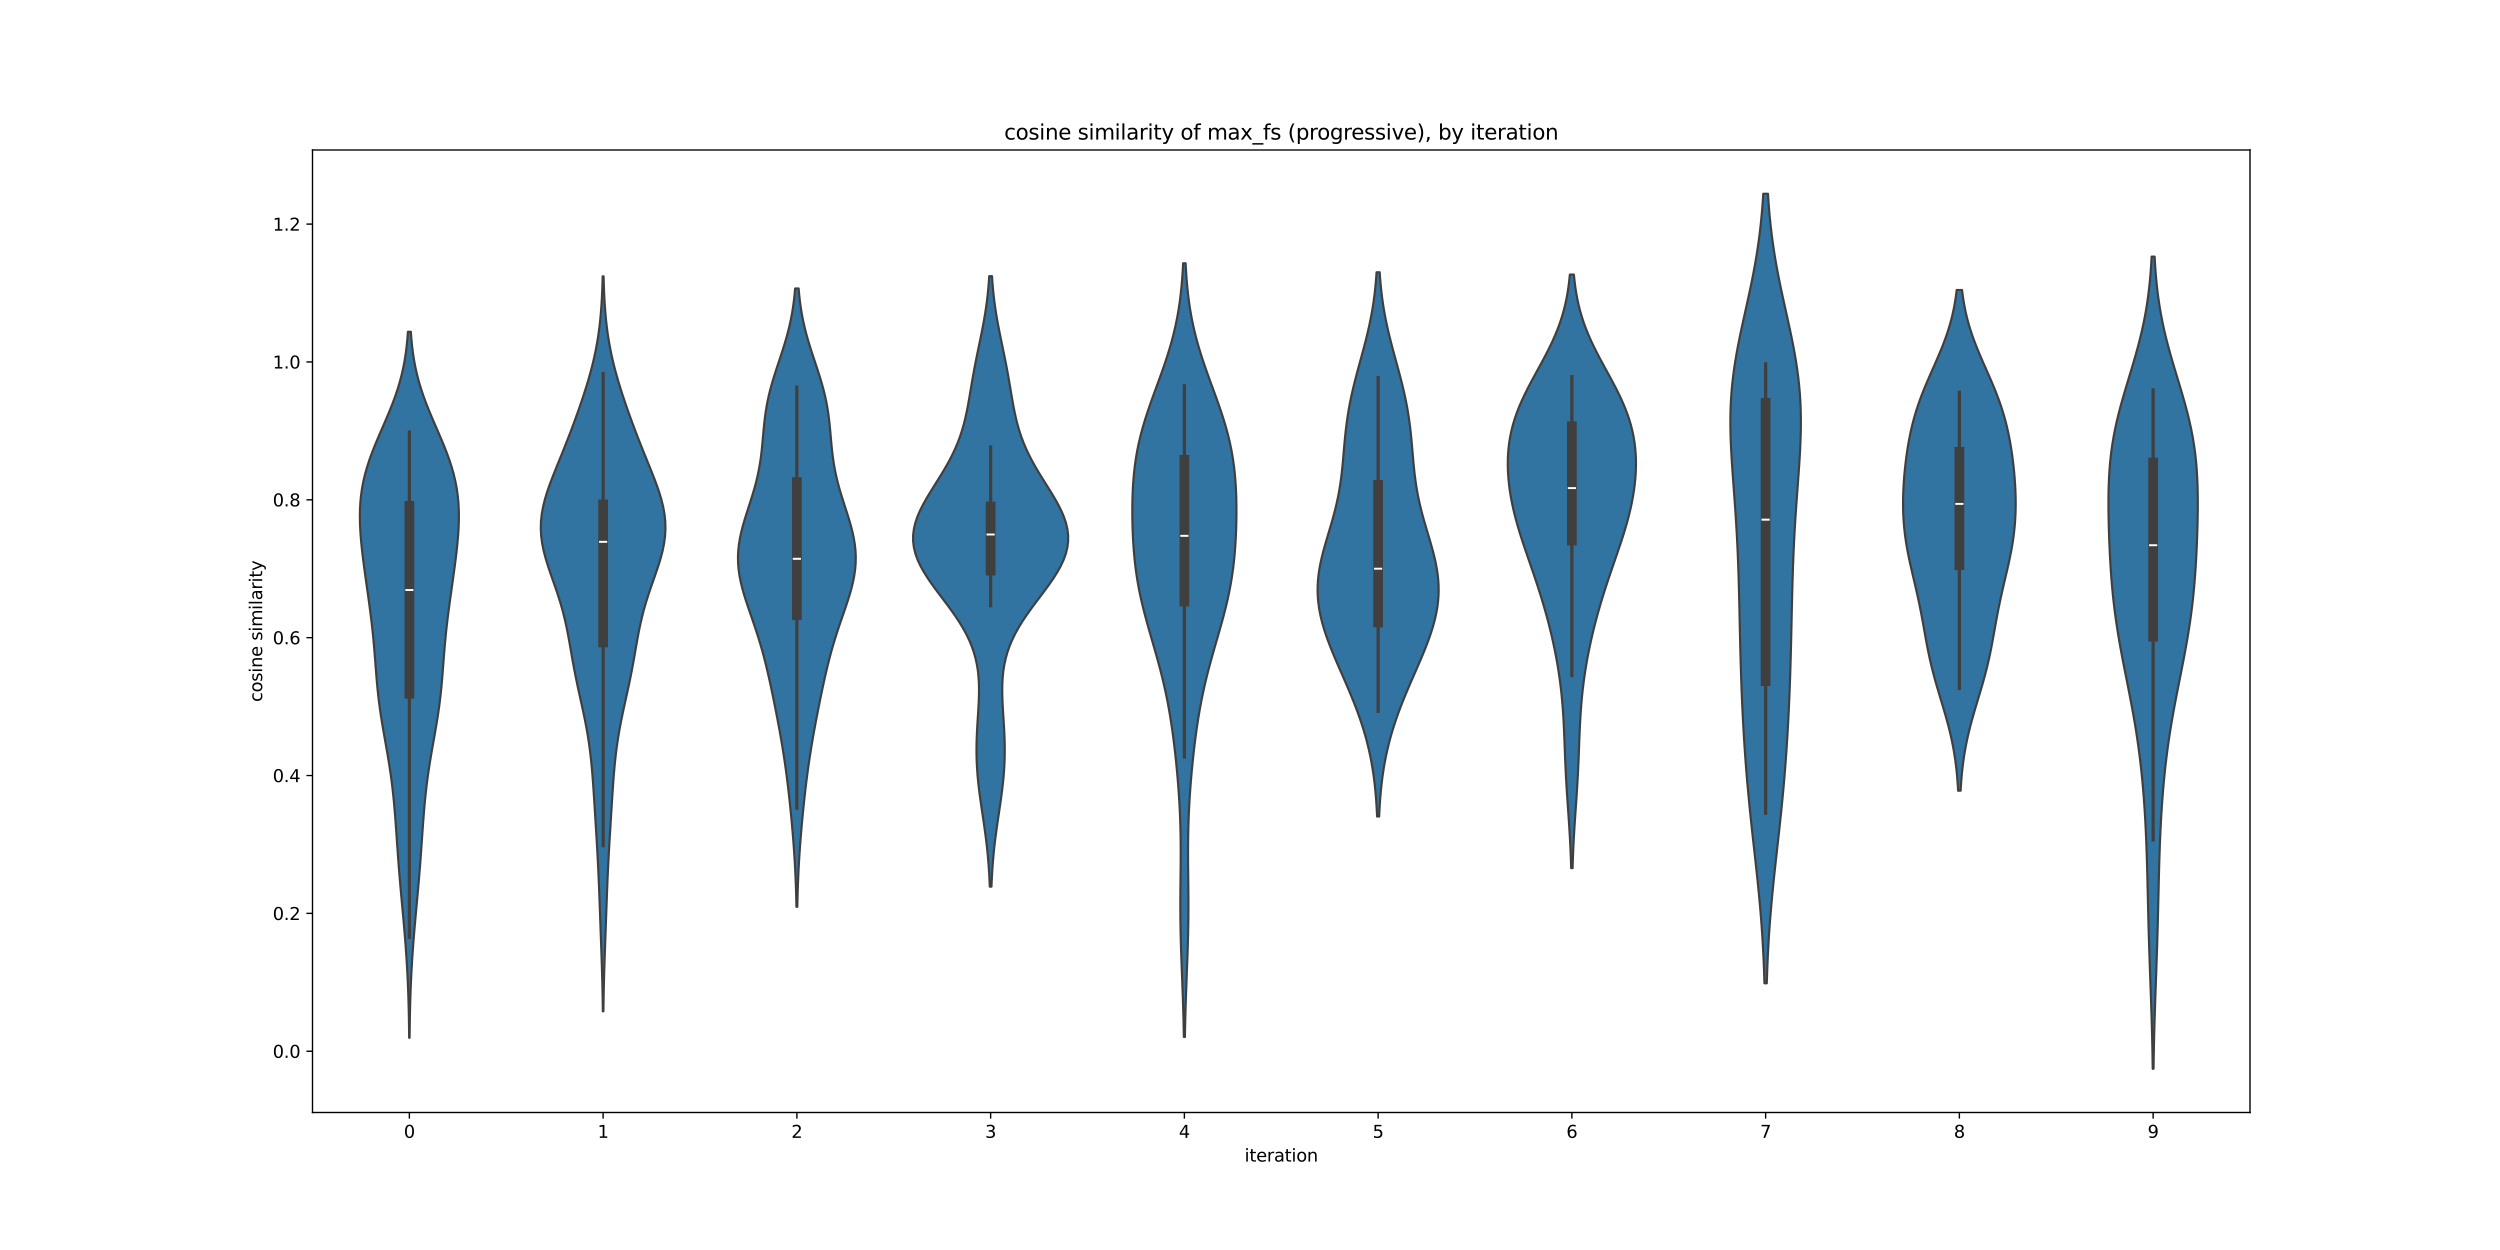 <?xml version="1.0" encoding="utf-8" standalone="no"?>
<!DOCTYPE svg PUBLIC "-//W3C//DTD SVG 1.1//EN"
  "http://www.w3.org/Graphics/SVG/1.1/DTD/svg11.dtd">
<svg xmlns:xlink="http://www.w3.org/1999/xlink" width="1440pt" height="720pt" viewBox="0 0 1440 720" xmlns="http://www.w3.org/2000/svg" version="1.1">
 <defs>
  <style type="text/css">*{stroke-linejoin: round; stroke-linecap: butt}</style>
 </defs>
 <g id="figure_1">
  <g id="patch_1">
   <path d="M 0 720 
L 1440 720 
L 1440 0 
L 0 0 
z
" style="fill: #ffffff"/>
  </g>
  <g id="axes_1">
   <g id="patch_2">
    <path d="M 180 640.8 
L 1296 640.8 
L 1296 86.4 
L 180 86.4 
z
" style="fill: #ffffff"/>
   </g>
   <g id="PolyCollection_1">
    <defs>
     <path id="m5ecba4d472" d="M 235.925 -122.253 
L 235.675 -122.253 
L 235.63 -126.36 
L 235.573 -130.468 
L 235.502 -134.576 
L 235.414 -138.683 
L 235.307 -142.791 
L 235.179 -146.898 
L 235.029 -151.006 
L 234.855 -155.113 
L 234.656 -159.221 
L 234.431 -163.329 
L 234.18 -167.436 
L 233.904 -171.544 
L 233.605 -175.651 
L 233.283 -179.759 
L 232.943 -183.867 
L 232.587 -187.974 
L 232.219 -192.082 
L 231.845 -196.189 
L 231.468 -200.297 
L 231.094 -204.404 
L 230.727 -208.512 
L 230.371 -212.62 
L 230.028 -216.727 
L 229.699 -220.835 
L 229.386 -224.942 
L 229.086 -229.05 
L 228.795 -233.158 
L 228.511 -237.265 
L 228.225 -241.373 
L 227.931 -245.48 
L 227.622 -249.588 
L 227.288 -253.695 
L 226.921 -257.803 
L 226.513 -261.911 
L 226.059 -266.018 
L 225.554 -270.126 
L 224.996 -274.233 
L 224.387 -278.341 
L 223.731 -282.449 
L 223.039 -286.556 
L 222.321 -290.664 
L 221.593 -294.771 
L 220.871 -298.879 
L 220.172 -302.986 
L 219.511 -307.094 
L 218.9 -311.202 
L 218.348 -315.309 
L 217.858 -319.417 
L 217.426 -323.524 
L 217.045 -327.632 
L 216.703 -331.74 
L 216.383 -335.847 
L 216.071 -339.955 
L 215.75 -344.062 
L 215.406 -348.17 
L 215.031 -352.277 
L 214.616 -356.385 
L 214.162 -360.493 
L 213.67 -364.6 
L 213.145 -368.708 
L 212.593 -372.815 
L 212.024 -376.923 
L 211.444 -381.03 
L 210.864 -385.138 
L 210.29 -389.246 
L 209.732 -393.353 
L 209.199 -397.461 
L 208.702 -401.568 
L 208.253 -405.676 
L 207.868 -409.784 
L 207.564 -413.891 
L 207.359 -417.999 
L 207.275 -422.106 
L 207.329 -426.214 
L 207.543 -430.321 
L 207.931 -434.429 
L 208.506 -438.537 
L 209.275 -442.644 
L 210.239 -446.752 
L 211.393 -450.859 
L 212.722 -454.967 
L 214.206 -459.075 
L 215.819 -463.182 
L 217.527 -467.29 
L 219.294 -471.397 
L 221.082 -475.505 
L 222.851 -479.612 
L 224.566 -483.72 
L 226.194 -487.828 
L 227.708 -491.935 
L 229.086 -496.043 
L 230.317 -500.15 
L 231.393 -504.258 
L 232.316 -508.366 
L 233.091 -512.473 
L 233.729 -516.581 
L 234.244 -520.688 
L 234.651 -524.796 
L 234.966 -528.903 
L 236.634 -528.903 
L 236.634 -528.903 
L 236.949 -524.796 
L 237.356 -520.688 
L 237.871 -516.581 
L 238.509 -512.473 
L 239.284 -508.366 
L 240.207 -504.258 
L 241.283 -500.15 
L 242.514 -496.043 
L 243.892 -491.935 
L 245.406 -487.828 
L 247.034 -483.72 
L 248.749 -479.612 
L 250.518 -475.505 
L 252.306 -471.397 
L 254.073 -467.29 
L 255.781 -463.182 
L 257.394 -459.075 
L 258.878 -454.967 
L 260.207 -450.859 
L 261.361 -446.752 
L 262.325 -442.644 
L 263.094 -438.537 
L 263.669 -434.429 
L 264.057 -430.321 
L 264.271 -426.214 
L 264.325 -422.106 
L 264.241 -417.999 
L 264.036 -413.891 
L 263.732 -409.784 
L 263.347 -405.676 
L 262.898 -401.568 
L 262.401 -397.461 
L 261.868 -393.353 
L 261.31 -389.246 
L 260.736 -385.138 
L 260.156 -381.03 
L 259.576 -376.923 
L 259.007 -372.815 
L 258.455 -368.708 
L 257.93 -364.6 
L 257.438 -360.493 
L 256.984 -356.385 
L 256.569 -352.277 
L 256.194 -348.17 
L 255.85 -344.062 
L 255.529 -339.955 
L 255.217 -335.847 
L 254.897 -331.74 
L 254.555 -327.632 
L 254.174 -323.524 
L 253.742 -319.417 
L 253.252 -315.309 
L 252.7 -311.202 
L 252.089 -307.094 
L 251.428 -302.986 
L 250.729 -298.879 
L 250.007 -294.771 
L 249.279 -290.664 
L 248.561 -286.556 
L 247.869 -282.449 
L 247.213 -278.341 
L 246.604 -274.233 
L 246.046 -270.126 
L 245.541 -266.018 
L 245.087 -261.911 
L 244.679 -257.803 
L 244.312 -253.695 
L 243.978 -249.588 
L 243.669 -245.48 
L 243.375 -241.373 
L 243.089 -237.265 
L 242.805 -233.158 
L 242.514 -229.05 
L 242.214 -224.942 
L 241.901 -220.835 
L 241.572 -216.727 
L 241.229 -212.62 
L 240.873 -208.512 
L 240.506 -204.404 
L 240.132 -200.297 
L 239.755 -196.189 
L 239.381 -192.082 
L 239.013 -187.974 
L 238.657 -183.867 
L 238.317 -179.759 
L 237.995 -175.651 
L 237.696 -171.544 
L 237.42 -167.436 
L 237.169 -163.329 
L 236.944 -159.221 
L 236.745 -155.113 
L 236.571 -151.006 
L 236.421 -146.898 
L 236.293 -142.791 
L 236.186 -138.683 
L 236.098 -134.576 
L 236.027 -130.468 
L 235.97 -126.36 
L 235.925 -122.253 
z
" style="stroke: #3f3f3f; stroke-width: 1.25"/>
    </defs>
    <g clip-path="url(#pd524105ec1)">
     <use xlink:href="#m5ecba4d472" x="0" y="720" style="fill: #3274a1; stroke: #3f3f3f; stroke-width: 1.25"/>
    </g>
   </g>
   <g id="PolyCollection_2">
    <defs>
     <path id="mb320f509df" d="M 347.564 -137.476 
L 347.236 -137.476 
L 347.179 -141.752 
L 347.109 -146.029 
L 347.024 -150.305 
L 346.924 -154.581 
L 346.81 -158.858 
L 346.683 -163.134 
L 346.546 -167.41 
L 346.4 -171.686 
L 346.248 -175.963 
L 346.094 -180.239 
L 345.939 -184.515 
L 345.785 -188.792 
L 345.632 -193.068 
L 345.478 -197.344 
L 345.322 -201.621 
L 345.161 -205.897 
L 344.992 -210.173 
L 344.812 -214.45 
L 344.617 -218.726 
L 344.408 -223.002 
L 344.184 -227.279 
L 343.945 -231.555 
L 343.696 -235.831 
L 343.437 -240.107 
L 343.174 -244.384 
L 342.908 -248.66 
L 342.641 -252.936 
L 342.373 -257.213 
L 342.099 -261.489 
L 341.816 -265.765 
L 341.514 -270.042 
L 341.182 -274.318 
L 340.809 -278.594 
L 340.381 -282.871 
L 339.887 -287.147 
L 339.316 -291.423 
L 338.665 -295.699 
L 337.932 -299.976 
L 337.124 -304.252 
L 336.254 -308.528 
L 335.337 -312.805 
L 334.397 -317.081 
L 333.455 -321.357 
L 332.533 -325.634 
L 331.647 -329.91 
L 330.807 -334.186 
L 330.013 -338.463 
L 329.255 -342.739 
L 328.513 -347.015 
L 327.761 -351.291 
L 326.966 -355.568 
L 326.097 -359.844 
L 325.125 -364.12 
L 324.033 -368.397 
L 322.812 -372.673 
L 321.472 -376.949 
L 320.035 -381.226 
L 318.542 -385.502 
L 317.045 -389.778 
L 315.606 -394.055 
L 314.293 -398.331 
L 313.17 -402.607 
L 312.3 -406.883 
L 311.729 -411.16 
L 311.493 -415.436 
L 311.605 -419.712 
L 312.063 -423.989 
L 312.843 -428.265 
L 313.91 -432.541 
L 315.214 -436.818 
L 316.702 -441.094 
L 318.32 -445.37 
L 320.017 -449.647 
L 321.752 -453.923 
L 323.49 -458.199 
L 325.211 -462.475 
L 326.9 -466.752 
L 328.551 -471.028 
L 330.161 -475.304 
L 331.73 -479.581 
L 333.257 -483.857 
L 334.738 -488.133 
L 336.167 -492.41 
L 337.535 -496.686 
L 338.831 -500.962 
L 340.045 -505.239 
L 341.166 -509.515 
L 342.185 -513.791 
L 343.097 -518.067 
L 343.899 -522.344 
L 344.593 -526.62 
L 345.183 -530.896 
L 345.676 -535.173 
L 346.08 -539.449 
L 346.406 -543.725 
L 346.663 -548.002 
L 346.863 -552.278 
L 347.015 -556.554 
L 347.129 -560.831 
L 347.671 -560.831 
L 347.671 -560.831 
L 347.785 -556.554 
L 347.937 -552.278 
L 348.137 -548.002 
L 348.394 -543.725 
L 348.72 -539.449 
L 349.124 -535.173 
L 349.617 -530.896 
L 350.207 -526.62 
L 350.901 -522.344 
L 351.703 -518.067 
L 352.615 -513.791 
L 353.634 -509.515 
L 354.755 -505.239 
L 355.969 -500.962 
L 357.265 -496.686 
L 358.633 -492.41 
L 360.062 -488.133 
L 361.543 -483.857 
L 363.07 -479.581 
L 364.639 -475.304 
L 366.249 -471.028 
L 367.9 -466.752 
L 369.589 -462.475 
L 371.31 -458.199 
L 373.048 -453.923 
L 374.783 -449.647 
L 376.48 -445.37 
L 378.098 -441.094 
L 379.586 -436.818 
L 380.89 -432.541 
L 381.957 -428.265 
L 382.737 -423.989 
L 383.195 -419.712 
L 383.307 -415.436 
L 383.071 -411.16 
L 382.5 -406.883 
L 381.63 -402.607 
L 380.507 -398.331 
L 379.194 -394.055 
L 377.755 -389.778 
L 376.258 -385.502 
L 374.765 -381.226 
L 373.328 -376.949 
L 371.988 -372.673 
L 370.767 -368.397 
L 369.675 -364.12 
L 368.703 -359.844 
L 367.834 -355.568 
L 367.039 -351.291 
L 366.287 -347.015 
L 365.545 -342.739 
L 364.787 -338.463 
L 363.993 -334.186 
L 363.153 -329.91 
L 362.267 -325.634 
L 361.345 -321.357 
L 360.403 -317.081 
L 359.463 -312.805 
L 358.546 -308.528 
L 357.676 -304.252 
L 356.868 -299.976 
L 356.135 -295.699 
L 355.484 -291.423 
L 354.913 -287.147 
L 354.419 -282.871 
L 353.991 -278.594 
L 353.618 -274.318 
L 353.286 -270.042 
L 352.984 -265.765 
L 352.701 -261.489 
L 352.427 -257.213 
L 352.159 -252.936 
L 351.892 -248.66 
L 351.626 -244.384 
L 351.363 -240.107 
L 351.104 -235.831 
L 350.855 -231.555 
L 350.616 -227.279 
L 350.392 -223.002 
L 350.183 -218.726 
L 349.988 -214.45 
L 349.808 -210.173 
L 349.639 -205.897 
L 349.478 -201.621 
L 349.322 -197.344 
L 349.168 -193.068 
L 349.015 -188.792 
L 348.861 -184.515 
L 348.706 -180.239 
L 348.552 -175.963 
L 348.4 -171.686 
L 348.254 -167.41 
L 348.117 -163.134 
L 347.99 -158.858 
L 347.876 -154.581 
L 347.776 -150.305 
L 347.691 -146.029 
L 347.621 -141.752 
L 347.564 -137.476 
z
" style="stroke: #3f3f3f; stroke-width: 1.25"/>
    </defs>
    <g clip-path="url(#pd524105ec1)">
     <use xlink:href="#mb320f509df" x="0" y="720" style="fill: #3274a1; stroke: #3f3f3f; stroke-width: 1.25"/>
    </g>
   </g>
   <g id="PolyCollection_3">
    <defs>
     <path id="ma3118094f1" d="M 459.256 -197.672 
L 458.744 -197.672 
L 458.669 -201.269 
L 458.576 -204.867 
L 458.466 -208.465 
L 458.336 -212.062 
L 458.185 -215.66 
L 458.012 -219.258 
L 457.816 -222.856 
L 457.599 -226.453 
L 457.361 -230.051 
L 457.102 -233.649 
L 456.824 -237.247 
L 456.527 -240.844 
L 456.214 -244.442 
L 455.885 -248.04 
L 455.54 -251.638 
L 455.179 -255.235 
L 454.801 -258.833 
L 454.407 -262.431 
L 453.993 -266.029 
L 453.558 -269.626 
L 453.101 -273.224 
L 452.618 -276.822 
L 452.11 -280.42 
L 451.575 -284.017 
L 451.013 -287.615 
L 450.425 -291.213 
L 449.811 -294.81 
L 449.174 -298.408 
L 448.516 -302.006 
L 447.839 -305.604 
L 447.146 -309.201 
L 446.438 -312.799 
L 445.716 -316.397 
L 444.98 -319.995 
L 444.226 -323.592 
L 443.452 -327.19 
L 442.651 -330.788 
L 441.818 -334.386 
L 440.944 -337.983 
L 440.023 -341.581 
L 439.049 -345.179 
L 438.016 -348.777 
L 436.925 -352.374 
L 435.778 -355.972 
L 434.583 -359.57 
L 433.353 -363.167 
L 432.11 -366.765 
L 430.876 -370.363 
L 429.682 -373.961 
L 428.56 -377.558 
L 427.543 -381.156 
L 426.665 -384.754 
L 425.956 -388.352 
L 425.442 -391.949 
L 425.144 -395.547 
L 425.071 -399.145 
L 425.228 -402.743 
L 425.606 -406.34 
L 426.192 -409.938 
L 426.962 -413.536 
L 427.884 -417.134 
L 428.924 -420.731 
L 430.044 -424.329 
L 431.203 -427.927 
L 432.362 -431.524 
L 433.487 -435.122 
L 434.546 -438.72 
L 435.515 -442.318 
L 436.377 -445.915 
L 437.123 -449.513 
L 437.754 -453.111 
L 438.277 -456.709 
L 438.711 -460.306 
L 439.076 -463.904 
L 439.401 -467.502 
L 439.717 -471.1 
L 440.055 -474.697 
L 440.445 -478.295 
L 440.912 -481.893 
L 441.477 -485.491 
L 442.153 -489.088 
L 442.945 -492.686 
L 443.851 -496.284 
L 444.858 -499.881 
L 445.95 -503.479 
L 447.104 -507.077 
L 448.292 -510.675 
L 449.488 -514.272 
L 450.664 -517.87 
L 451.795 -521.468 
L 452.859 -525.066 
L 453.841 -528.663 
L 454.728 -532.261 
L 455.514 -535.859 
L 456.198 -539.457 
L 456.78 -543.054 
L 457.268 -546.652 
L 457.668 -550.25 
L 457.992 -553.848 
L 460.008 -553.848 
L 460.008 -553.848 
L 460.332 -550.25 
L 460.732 -546.652 
L 461.22 -543.054 
L 461.802 -539.457 
L 462.486 -535.859 
L 463.272 -532.261 
L 464.159 -528.663 
L 465.141 -525.066 
L 466.205 -521.468 
L 467.336 -517.87 
L 468.512 -514.272 
L 469.708 -510.675 
L 470.896 -507.077 
L 472.05 -503.479 
L 473.142 -499.881 
L 474.149 -496.284 
L 475.055 -492.686 
L 475.847 -489.088 
L 476.523 -485.491 
L 477.088 -481.893 
L 477.555 -478.295 
L 477.945 -474.697 
L 478.283 -471.1 
L 478.599 -467.502 
L 478.924 -463.904 
L 479.289 -460.306 
L 479.723 -456.709 
L 480.246 -453.111 
L 480.877 -449.513 
L 481.623 -445.915 
L 482.485 -442.318 
L 483.454 -438.72 
L 484.513 -435.122 
L 485.638 -431.524 
L 486.797 -427.927 
L 487.956 -424.329 
L 489.076 -420.731 
L 490.116 -417.134 
L 491.038 -413.536 
L 491.808 -409.938 
L 492.394 -406.34 
L 492.772 -402.743 
L 492.929 -399.145 
L 492.856 -395.547 
L 492.558 -391.949 
L 492.044 -388.352 
L 491.335 -384.754 
L 490.457 -381.156 
L 489.44 -377.558 
L 488.318 -373.961 
L 487.124 -370.363 
L 485.89 -366.765 
L 484.647 -363.167 
L 483.417 -359.57 
L 482.222 -355.972 
L 481.075 -352.374 
L 479.984 -348.777 
L 478.951 -345.179 
L 477.977 -341.581 
L 477.056 -337.983 
L 476.182 -334.386 
L 475.349 -330.788 
L 474.548 -327.19 
L 473.774 -323.592 
L 473.02 -319.995 
L 472.284 -316.397 
L 471.562 -312.799 
L 470.854 -309.201 
L 470.161 -305.604 
L 469.484 -302.006 
L 468.826 -298.408 
L 468.189 -294.81 
L 467.575 -291.213 
L 466.987 -287.615 
L 466.425 -284.017 
L 465.89 -280.42 
L 465.382 -276.822 
L 464.899 -273.224 
L 464.442 -269.626 
L 464.007 -266.029 
L 463.593 -262.431 
L 463.199 -258.833 
L 462.821 -255.235 
L 462.46 -251.638 
L 462.115 -248.04 
L 461.786 -244.442 
L 461.473 -240.844 
L 461.176 -237.247 
L 460.898 -233.649 
L 460.639 -230.051 
L 460.401 -226.453 
L 460.184 -222.856 
L 459.988 -219.258 
L 459.815 -215.66 
L 459.664 -212.062 
L 459.534 -208.465 
L 459.424 -204.867 
L 459.331 -201.269 
L 459.256 -197.672 
z
" style="stroke: #3f3f3f; stroke-width: 1.25"/>
    </defs>
    <g clip-path="url(#pd524105ec1)">
     <use xlink:href="#ma3118094f1" x="0" y="720" style="fill: #3274a1; stroke: #3f3f3f; stroke-width: 1.25"/>
    </g>
   </g>
   <g id="PolyCollection_4">
    <defs>
     <path id="meab1fd40a1" d="M 571.089 -209.304 
L 570.111 -209.304 
L 569.961 -212.856 
L 569.776 -216.408 
L 569.554 -219.96 
L 569.29 -223.511 
L 568.983 -227.063 
L 568.633 -230.615 
L 568.239 -234.167 
L 567.804 -237.719 
L 567.335 -241.271 
L 566.836 -244.822 
L 566.318 -248.374 
L 565.79 -251.926 
L 565.263 -255.478 
L 564.752 -259.03 
L 564.267 -262.582 
L 563.821 -266.133 
L 563.425 -269.685 
L 563.089 -273.237 
L 562.821 -276.789 
L 562.626 -280.341 
L 562.506 -283.893 
L 562.46 -287.444 
L 562.486 -290.996 
L 562.577 -294.548 
L 562.723 -298.1 
L 562.912 -301.652 
L 563.128 -305.204 
L 563.354 -308.755 
L 563.569 -312.307 
L 563.751 -315.859 
L 563.874 -319.411 
L 563.913 -322.963 
L 563.841 -326.515 
L 563.631 -330.066 
L 563.258 -333.618 
L 562.696 -337.17 
L 561.924 -340.722 
L 560.924 -344.274 
L 559.685 -347.826 
L 558.199 -351.377 
L 556.468 -354.929 
L 554.503 -358.481 
L 552.321 -362.033 
L 549.95 -365.585 
L 547.428 -369.137 
L 544.802 -372.688 
L 542.124 -376.24 
L 539.456 -379.792 
L 536.863 -383.344 
L 534.41 -386.896 
L 532.165 -390.448 
L 530.189 -393.999 
L 528.54 -397.551 
L 527.264 -401.103 
L 526.397 -404.655 
L 525.96 -408.207 
L 525.96 -411.759 
L 526.389 -415.31 
L 527.224 -418.862 
L 528.428 -422.414 
L 529.955 -425.966 
L 531.747 -429.518 
L 533.744 -433.07 
L 535.881 -436.621 
L 538.096 -440.173 
L 540.327 -443.725 
L 542.522 -447.277 
L 544.634 -450.829 
L 546.625 -454.381 
L 548.469 -457.932 
L 550.148 -461.484 
L 551.652 -465.036 
L 552.983 -468.588 
L 554.148 -472.14 
L 555.162 -475.692 
L 556.046 -479.243 
L 556.822 -482.795 
L 557.516 -486.347 
L 558.153 -489.899 
L 558.759 -493.451 
L 559.355 -497.003 
L 559.959 -500.554 
L 560.582 -504.106 
L 561.234 -507.658 
L 561.916 -511.21 
L 562.625 -514.762 
L 563.354 -518.314 
L 564.091 -521.865 
L 564.826 -525.417 
L 565.543 -528.969 
L 566.231 -532.521 
L 566.878 -536.073 
L 567.474 -539.625 
L 568.013 -543.176 
L 568.49 -546.728 
L 568.905 -550.28 
L 569.259 -553.832 
L 569.555 -557.384 
L 569.798 -560.936 
L 571.402 -560.936 
L 571.402 -560.936 
L 571.645 -557.384 
L 571.941 -553.832 
L 572.295 -550.28 
L 572.71 -546.728 
L 573.187 -543.176 
L 573.726 -539.625 
L 574.322 -536.073 
L 574.969 -532.521 
L 575.657 -528.969 
L 576.374 -525.417 
L 577.109 -521.865 
L 577.846 -518.314 
L 578.575 -514.762 
L 579.284 -511.21 
L 579.966 -507.658 
L 580.618 -504.106 
L 581.241 -500.554 
L 581.845 -497.003 
L 582.441 -493.451 
L 583.047 -489.899 
L 583.684 -486.347 
L 584.378 -482.795 
L 585.154 -479.243 
L 586.038 -475.692 
L 587.052 -472.14 
L 588.217 -468.588 
L 589.548 -465.036 
L 591.052 -461.484 
L 592.731 -457.932 
L 594.575 -454.381 
L 596.566 -450.829 
L 598.678 -447.277 
L 600.873 -443.725 
L 603.104 -440.173 
L 605.319 -436.621 
L 607.456 -433.07 
L 609.453 -429.518 
L 611.245 -425.966 
L 612.772 -422.414 
L 613.976 -418.862 
L 614.811 -415.31 
L 615.24 -411.759 
L 615.24 -408.207 
L 614.803 -404.655 
L 613.936 -401.103 
L 612.66 -397.551 
L 611.011 -393.999 
L 609.035 -390.448 
L 606.79 -386.896 
L 604.337 -383.344 
L 601.744 -379.792 
L 599.076 -376.24 
L 596.398 -372.688 
L 593.772 -369.137 
L 591.25 -365.585 
L 588.879 -362.033 
L 586.697 -358.481 
L 584.732 -354.929 
L 583.001 -351.377 
L 581.515 -347.826 
L 580.276 -344.274 
L 579.276 -340.722 
L 578.504 -337.17 
L 577.942 -333.618 
L 577.569 -330.066 
L 577.359 -326.515 
L 577.287 -322.963 
L 577.326 -319.411 
L 577.449 -315.859 
L 577.631 -312.307 
L 577.846 -308.755 
L 578.072 -305.204 
L 578.288 -301.652 
L 578.477 -298.1 
L 578.623 -294.548 
L 578.714 -290.996 
L 578.74 -287.444 
L 578.694 -283.893 
L 578.574 -280.341 
L 578.379 -276.789 
L 578.111 -273.237 
L 577.775 -269.685 
L 577.379 -266.133 
L 576.933 -262.582 
L 576.448 -259.03 
L 575.937 -255.478 
L 575.41 -251.926 
L 574.882 -248.374 
L 574.364 -244.822 
L 573.865 -241.271 
L 573.396 -237.719 
L 572.961 -234.167 
L 572.567 -230.615 
L 572.217 -227.063 
L 571.91 -223.511 
L 571.646 -219.96 
L 571.424 -216.408 
L 571.239 -212.856 
L 571.089 -209.304 
z
" style="stroke: #3f3f3f; stroke-width: 1.25"/>
    </defs>
    <g clip-path="url(#pd524105ec1)">
     <use xlink:href="#meab1fd40a1" x="0" y="720" style="fill: #3274a1; stroke: #3f3f3f; stroke-width: 1.25"/>
    </g>
   </g>
   <g id="PolyCollection_5">
    <defs>
     <path id="m40804c553e" d="M 682.501 -122.717 
L 681.899 -122.717 
L 681.815 -127.218 
L 681.715 -131.72 
L 681.599 -136.221 
L 681.467 -140.722 
L 681.32 -145.224 
L 681.161 -149.725 
L 680.993 -154.226 
L 680.82 -158.728 
L 680.647 -163.229 
L 680.48 -167.731 
L 680.324 -172.232 
L 680.186 -176.733 
L 680.07 -181.235 
L 679.979 -185.736 
L 679.916 -190.237 
L 679.882 -194.739 
L 679.874 -199.24 
L 679.89 -203.742 
L 679.923 -208.243 
L 679.968 -212.744 
L 680.014 -217.246 
L 680.055 -221.747 
L 680.081 -226.249 
L 680.084 -230.75 
L 680.056 -235.251 
L 679.993 -239.753 
L 679.888 -244.254 
L 679.74 -248.755 
L 679.547 -253.257 
L 679.31 -257.758 
L 679.029 -262.26 
L 678.708 -266.761 
L 678.348 -271.262 
L 677.95 -275.764 
L 677.516 -280.265 
L 677.045 -284.766 
L 676.535 -289.268 
L 675.984 -293.769 
L 675.386 -298.271 
L 674.737 -302.772 
L 674.03 -307.273 
L 673.258 -311.775 
L 672.416 -316.276 
L 671.499 -320.777 
L 670.506 -325.279 
L 669.437 -329.78 
L 668.297 -334.282 
L 667.094 -338.783 
L 665.841 -343.284 
L 664.554 -347.786 
L 663.253 -352.287 
L 661.958 -356.788 
L 660.691 -361.29 
L 659.475 -365.791 
L 658.329 -370.293 
L 657.271 -374.794 
L 656.312 -379.295 
L 655.462 -383.797 
L 654.724 -388.298 
L 654.097 -392.799 
L 653.575 -397.301 
L 653.152 -401.802 
L 652.817 -406.304 
L 652.562 -410.805 
L 652.379 -415.306 
L 652.262 -419.808 
L 652.209 -424.309 
L 652.224 -428.81 
L 652.311 -433.312 
L 652.48 -437.813 
L 652.745 -442.315 
L 653.118 -446.816 
L 653.613 -451.317 
L 654.243 -455.819 
L 655.017 -460.32 
L 655.94 -464.821 
L 657.011 -469.323 
L 658.224 -473.824 
L 659.568 -478.326 
L 661.023 -482.827 
L 662.568 -487.328 
L 664.176 -491.83 
L 665.819 -496.331 
L 667.467 -500.832 
L 669.091 -505.334 
L 670.664 -509.835 
L 672.163 -514.337 
L 673.568 -518.838 
L 674.864 -523.339 
L 676.039 -527.841 
L 677.09 -532.342 
L 678.014 -536.843 
L 678.814 -541.345 
L 679.496 -545.846 
L 680.068 -550.348 
L 680.542 -554.849 
L 680.927 -559.35 
L 681.236 -563.852 
L 681.48 -568.353 
L 682.92 -568.353 
L 682.92 -568.353 
L 683.164 -563.852 
L 683.473 -559.35 
L 683.858 -554.849 
L 684.332 -550.348 
L 684.904 -545.846 
L 685.586 -541.345 
L 686.386 -536.843 
L 687.31 -532.342 
L 688.361 -527.841 
L 689.536 -523.339 
L 690.832 -518.838 
L 692.237 -514.337 
L 693.736 -509.835 
L 695.309 -505.334 
L 696.933 -500.832 
L 698.581 -496.331 
L 700.224 -491.83 
L 701.832 -487.328 
L 703.377 -482.827 
L 704.832 -478.326 
L 706.176 -473.824 
L 707.389 -469.323 
L 708.46 -464.821 
L 709.383 -460.32 
L 710.157 -455.819 
L 710.787 -451.317 
L 711.282 -446.816 
L 711.655 -442.315 
L 711.92 -437.813 
L 712.089 -433.312 
L 712.176 -428.81 
L 712.191 -424.309 
L 712.138 -419.808 
L 712.021 -415.306 
L 711.838 -410.805 
L 711.583 -406.304 
L 711.248 -401.802 
L 710.825 -397.301 
L 710.303 -392.799 
L 709.676 -388.298 
L 708.938 -383.797 
L 708.088 -379.295 
L 707.129 -374.794 
L 706.071 -370.293 
L 704.925 -365.791 
L 703.709 -361.29 
L 702.442 -356.788 
L 701.147 -352.287 
L 699.846 -347.786 
L 698.559 -343.284 
L 697.306 -338.783 
L 696.103 -334.282 
L 694.963 -329.78 
L 693.894 -325.279 
L 692.901 -320.777 
L 691.984 -316.276 
L 691.142 -311.775 
L 690.37 -307.273 
L 689.663 -302.772 
L 689.014 -298.271 
L 688.416 -293.769 
L 687.865 -289.268 
L 687.355 -284.766 
L 686.884 -280.265 
L 686.45 -275.764 
L 686.052 -271.262 
L 685.692 -266.761 
L 685.371 -262.26 
L 685.09 -257.758 
L 684.853 -253.257 
L 684.66 -248.755 
L 684.512 -244.254 
L 684.407 -239.753 
L 684.344 -235.251 
L 684.316 -230.75 
L 684.319 -226.249 
L 684.345 -221.747 
L 684.386 -217.246 
L 684.432 -212.744 
L 684.477 -208.243 
L 684.51 -203.742 
L 684.526 -199.24 
L 684.518 -194.739 
L 684.484 -190.237 
L 684.421 -185.736 
L 684.33 -181.235 
L 684.214 -176.733 
L 684.076 -172.232 
L 683.92 -167.731 
L 683.753 -163.229 
L 683.58 -158.728 
L 683.407 -154.226 
L 683.239 -149.725 
L 683.08 -145.224 
L 682.933 -140.722 
L 682.801 -136.221 
L 682.685 -131.72 
L 682.585 -127.218 
L 682.501 -122.717 
z
" style="stroke: #3f3f3f; stroke-width: 1.25"/>
    </defs>
    <g clip-path="url(#pd524105ec1)">
     <use xlink:href="#m40804c553e" x="0" y="720" style="fill: #3274a1; stroke: #3f3f3f; stroke-width: 1.25"/>
    </g>
   </g>
   <g id="PolyCollection_6">
    <defs>
     <path id="m6f19d0e165" d="M 794.394 -249.673 
L 793.206 -249.673 
L 793.055 -252.84 
L 792.875 -256.007 
L 792.661 -259.173 
L 792.409 -262.34 
L 792.115 -265.507 
L 791.775 -268.673 
L 791.386 -271.84 
L 790.943 -275.007 
L 790.444 -278.173 
L 789.886 -281.34 
L 789.265 -284.507 
L 788.58 -287.673 
L 787.83 -290.84 
L 787.013 -294.007 
L 786.13 -297.174 
L 785.18 -300.34 
L 784.166 -303.507 
L 783.09 -306.674 
L 781.954 -309.84 
L 780.763 -313.007 
L 779.521 -316.174 
L 778.235 -319.34 
L 776.91 -322.507 
L 775.556 -325.674 
L 774.181 -328.84 
L 772.795 -332.007 
L 771.409 -335.174 
L 770.034 -338.341 
L 768.683 -341.507 
L 767.369 -344.674 
L 766.103 -347.841 
L 764.901 -351.007 
L 763.776 -354.174 
L 762.74 -357.341 
L 761.807 -360.507 
L 760.989 -363.674 
L 760.296 -366.841 
L 759.738 -370.007 
L 759.323 -373.174 
L 759.056 -376.341 
L 758.941 -379.507 
L 758.977 -382.674 
L 759.162 -385.841 
L 759.491 -389.008 
L 759.953 -392.174 
L 760.538 -395.341 
L 761.23 -398.508 
L 762.012 -401.674 
L 762.866 -404.841 
L 763.771 -408.008 
L 764.706 -411.174 
L 765.652 -414.341 
L 766.589 -417.508 
L 767.5 -420.674 
L 768.369 -423.841 
L 769.184 -427.008 
L 769.936 -430.174 
L 770.618 -433.341 
L 771.228 -436.508 
L 771.768 -439.675 
L 772.24 -442.841 
L 772.653 -446.008 
L 773.013 -449.175 
L 773.334 -452.341 
L 773.625 -455.508 
L 773.899 -458.675 
L 774.17 -461.841 
L 774.45 -465.008 
L 774.749 -468.175 
L 775.078 -471.341 
L 775.447 -474.508 
L 775.862 -477.675 
L 776.328 -480.841 
L 776.848 -484.008 
L 777.425 -487.175 
L 778.057 -490.342 
L 778.741 -493.508 
L 779.474 -496.675 
L 780.25 -499.842 
L 781.061 -503.008 
L 781.899 -506.175 
L 782.756 -509.342 
L 783.622 -512.508 
L 784.486 -515.675 
L 785.34 -518.842 
L 786.174 -522.008 
L 786.98 -525.175 
L 787.75 -528.342 
L 788.477 -531.508 
L 789.156 -534.675 
L 789.783 -537.842 
L 790.357 -541.009 
L 790.874 -544.175 
L 791.337 -547.342 
L 791.746 -550.509 
L 792.103 -553.675 
L 792.411 -556.842 
L 792.674 -560.009 
L 792.897 -563.175 
L 794.703 -563.175 
L 794.703 -563.175 
L 794.926 -560.009 
L 795.189 -556.842 
L 795.497 -553.675 
L 795.854 -550.509 
L 796.263 -547.342 
L 796.726 -544.175 
L 797.243 -541.009 
L 797.817 -537.842 
L 798.444 -534.675 
L 799.123 -531.508 
L 799.85 -528.342 
L 800.62 -525.175 
L 801.426 -522.008 
L 802.26 -518.842 
L 803.114 -515.675 
L 803.978 -512.508 
L 804.844 -509.342 
L 805.701 -506.175 
L 806.539 -503.008 
L 807.35 -499.842 
L 808.126 -496.675 
L 808.859 -493.508 
L 809.543 -490.342 
L 810.175 -487.175 
L 810.752 -484.008 
L 811.272 -480.841 
L 811.738 -477.675 
L 812.153 -474.508 
L 812.522 -471.341 
L 812.851 -468.175 
L 813.15 -465.008 
L 813.43 -461.841 
L 813.701 -458.675 
L 813.975 -455.508 
L 814.266 -452.341 
L 814.587 -449.175 
L 814.947 -446.008 
L 815.36 -442.841 
L 815.832 -439.675 
L 816.372 -436.508 
L 816.982 -433.341 
L 817.664 -430.174 
L 818.416 -427.008 
L 819.231 -423.841 
L 820.1 -420.674 
L 821.011 -417.508 
L 821.948 -414.341 
L 822.894 -411.174 
L 823.829 -408.008 
L 824.734 -404.841 
L 825.588 -401.674 
L 826.37 -398.508 
L 827.062 -395.341 
L 827.647 -392.174 
L 828.109 -389.008 
L 828.438 -385.841 
L 828.623 -382.674 
L 828.659 -379.507 
L 828.544 -376.341 
L 828.277 -373.174 
L 827.862 -370.007 
L 827.304 -366.841 
L 826.611 -363.674 
L 825.793 -360.507 
L 824.86 -357.341 
L 823.824 -354.174 
L 822.699 -351.007 
L 821.497 -347.841 
L 820.231 -344.674 
L 818.917 -341.507 
L 817.566 -338.341 
L 816.191 -335.174 
L 814.805 -332.007 
L 813.419 -328.84 
L 812.044 -325.674 
L 810.69 -322.507 
L 809.365 -319.34 
L 808.079 -316.174 
L 806.837 -313.007 
L 805.646 -309.84 
L 804.51 -306.674 
L 803.434 -303.507 
L 802.42 -300.34 
L 801.47 -297.174 
L 800.587 -294.007 
L 799.77 -290.84 
L 799.02 -287.673 
L 798.335 -284.507 
L 797.714 -281.34 
L 797.156 -278.173 
L 796.657 -275.007 
L 796.214 -271.84 
L 795.825 -268.673 
L 795.485 -265.507 
L 795.191 -262.34 
L 794.939 -259.173 
L 794.725 -256.007 
L 794.545 -252.84 
L 794.394 -249.673 
z
" style="stroke: #3f3f3f; stroke-width: 1.25"/>
    </defs>
    <g clip-path="url(#pd524105ec1)">
     <use xlink:href="#m6f19d0e165" x="0" y="720" style="fill: #3274a1; stroke: #3f3f3f; stroke-width: 1.25"/>
    </g>
   </g>
   <g id="PolyCollection_7">
    <defs>
     <path id="mdd2374712b" d="M 905.809 -219.951 
L 904.991 -219.951 
L 904.886 -223.405 
L 904.762 -226.859 
L 904.619 -230.312 
L 904.456 -233.766 
L 904.275 -237.219 
L 904.075 -240.673 
L 903.861 -244.126 
L 903.634 -247.58 
L 903.398 -251.033 
L 903.158 -254.487 
L 902.919 -257.941 
L 902.685 -261.394 
L 902.46 -264.848 
L 902.247 -268.301 
L 902.05 -271.755 
L 901.869 -275.208 
L 901.705 -278.662 
L 901.555 -282.115 
L 901.417 -285.569 
L 901.286 -289.023 
L 901.157 -292.476 
L 901.023 -295.93 
L 900.878 -299.383 
L 900.715 -302.837 
L 900.527 -306.29 
L 900.31 -309.744 
L 900.058 -313.197 
L 899.766 -316.651 
L 899.432 -320.105 
L 899.053 -323.558 
L 898.628 -327.012 
L 898.155 -330.465 
L 897.635 -333.919 
L 897.068 -337.372 
L 896.454 -340.826 
L 895.794 -344.279 
L 895.089 -347.733 
L 894.339 -351.187 
L 893.546 -354.64 
L 892.709 -358.094 
L 891.831 -361.547 
L 890.911 -365.001 
L 889.95 -368.454 
L 888.949 -371.908 
L 887.91 -375.361 
L 886.835 -378.815 
L 885.726 -382.269 
L 884.587 -385.722 
L 883.424 -389.176 
L 882.243 -392.629 
L 881.052 -396.083 
L 879.861 -399.536 
L 878.679 -402.99 
L 877.517 -406.443 
L 876.386 -409.897 
L 875.298 -413.351 
L 874.263 -416.804 
L 873.291 -420.258 
L 872.39 -423.711 
L 871.568 -427.165 
L 870.832 -430.618 
L 870.187 -434.072 
L 869.637 -437.525 
L 869.188 -440.979 
L 868.844 -444.433 
L 868.61 -447.886 
L 868.491 -451.34 
L 868.496 -454.793 
L 868.63 -458.247 
L 868.901 -461.7 
L 869.318 -465.154 
L 869.886 -468.607 
L 870.612 -472.061 
L 871.498 -475.514 
L 872.546 -478.968 
L 873.751 -482.422 
L 875.107 -485.875 
L 876.602 -489.329 
L 878.221 -492.782 
L 879.943 -496.236 
L 881.747 -499.689 
L 883.605 -503.143 
L 885.492 -506.596 
L 887.379 -510.05 
L 889.238 -513.504 
L 891.044 -516.957 
L 892.773 -520.411 
L 894.405 -523.864 
L 895.925 -527.318 
L 897.321 -530.771 
L 898.585 -534.225 
L 899.713 -537.678 
L 900.708 -541.132 
L 901.572 -544.586 
L 902.312 -548.039 
L 902.938 -551.493 
L 903.46 -554.946 
L 903.889 -558.4 
L 904.238 -561.853 
L 906.562 -561.853 
L 906.562 -561.853 
L 906.911 -558.4 
L 907.34 -554.946 
L 907.862 -551.493 
L 908.488 -548.039 
L 909.228 -544.586 
L 910.092 -541.132 
L 911.087 -537.678 
L 912.215 -534.225 
L 913.479 -530.771 
L 914.875 -527.318 
L 916.395 -523.864 
L 918.027 -520.411 
L 919.756 -516.957 
L 921.562 -513.504 
L 923.421 -510.05 
L 925.308 -506.596 
L 927.195 -503.143 
L 929.053 -499.689 
L 930.857 -496.236 
L 932.579 -492.782 
L 934.198 -489.329 
L 935.693 -485.875 
L 937.049 -482.422 
L 938.254 -478.968 
L 939.302 -475.514 
L 940.188 -472.061 
L 940.914 -468.607 
L 941.482 -465.154 
L 941.899 -461.7 
L 942.17 -458.247 
L 942.304 -454.793 
L 942.309 -451.34 
L 942.19 -447.886 
L 941.956 -444.433 
L 941.612 -440.979 
L 941.163 -437.525 
L 940.613 -434.072 
L 939.968 -430.618 
L 939.232 -427.165 
L 938.41 -423.711 
L 937.509 -420.258 
L 936.537 -416.804 
L 935.502 -413.351 
L 934.414 -409.897 
L 933.283 -406.443 
L 932.121 -402.99 
L 930.939 -399.536 
L 929.748 -396.083 
L 928.557 -392.629 
L 927.376 -389.176 
L 926.213 -385.722 
L 925.074 -382.269 
L 923.965 -378.815 
L 922.89 -375.361 
L 921.851 -371.908 
L 920.85 -368.454 
L 919.889 -365.001 
L 918.969 -361.547 
L 918.091 -358.094 
L 917.254 -354.64 
L 916.461 -351.187 
L 915.711 -347.733 
L 915.006 -344.279 
L 914.346 -340.826 
L 913.732 -337.372 
L 913.165 -333.919 
L 912.645 -330.465 
L 912.172 -327.012 
L 911.747 -323.558 
L 911.368 -320.105 
L 911.034 -316.651 
L 910.742 -313.197 
L 910.49 -309.744 
L 910.273 -306.29 
L 910.085 -302.837 
L 909.922 -299.383 
L 909.777 -295.93 
L 909.643 -292.476 
L 909.514 -289.023 
L 909.383 -285.569 
L 909.245 -282.115 
L 909.095 -278.662 
L 908.931 -275.208 
L 908.75 -271.755 
L 908.553 -268.301 
L 908.34 -264.848 
L 908.115 -261.394 
L 907.881 -257.941 
L 907.642 -254.487 
L 907.402 -251.033 
L 907.166 -247.58 
L 906.939 -244.126 
L 906.725 -240.673 
L 906.525 -237.219 
L 906.344 -233.766 
L 906.181 -230.312 
L 906.038 -226.859 
L 905.914 -223.405 
L 905.809 -219.951 
z
" style="stroke: #3f3f3f; stroke-width: 1.25"/>
    </defs>
    <g clip-path="url(#pd524105ec1)">
     <use xlink:href="#mdd2374712b" x="0" y="720" style="fill: #3274a1; stroke: #3f3f3f; stroke-width: 1.25"/>
    </g>
   </g>
   <g id="PolyCollection_8">
    <defs>
     <path id="mcb3a041320" d="M 1017.668 -153.625 
L 1016.332 -153.625 
L 1016.186 -158.218 
L 1016.016 -162.812 
L 1015.82 -167.406 
L 1015.597 -172 
L 1015.345 -176.593 
L 1015.063 -181.187 
L 1014.751 -185.781 
L 1014.409 -190.374 
L 1014.037 -194.968 
L 1013.637 -199.562 
L 1013.211 -204.155 
L 1012.762 -208.749 
L 1012.292 -213.343 
L 1011.805 -217.936 
L 1011.306 -222.53 
L 1010.799 -227.124 
L 1010.287 -231.717 
L 1009.776 -236.311 
L 1009.27 -240.905 
L 1008.772 -245.499 
L 1008.286 -250.092 
L 1007.815 -254.686 
L 1007.361 -259.28 
L 1006.926 -263.873 
L 1006.511 -268.467 
L 1006.118 -273.061 
L 1005.746 -277.654 
L 1005.396 -282.248 
L 1005.067 -286.842 
L 1004.759 -291.435 
L 1004.471 -296.029 
L 1004.202 -300.623 
L 1003.951 -305.217 
L 1003.719 -309.81 
L 1003.504 -314.404 
L 1003.306 -318.998 
L 1003.123 -323.591 
L 1002.955 -328.185 
L 1002.801 -332.779 
L 1002.66 -337.372 
L 1002.53 -341.966 
L 1002.41 -346.56 
L 1002.299 -351.153 
L 1002.194 -355.747 
L 1002.092 -360.341 
L 1001.993 -364.934 
L 1001.891 -369.528 
L 1001.786 -374.122 
L 1001.674 -378.716 
L 1001.552 -383.309 
L 1001.417 -387.903 
L 1001.267 -392.497 
L 1001.098 -397.09 
L 1000.91 -401.684 
L 1000.7 -406.278 
L 1000.466 -410.871 
L 1000.21 -415.465 
L 999.931 -420.059 
L 999.631 -424.652 
L 999.314 -429.246 
L 998.983 -433.84 
L 998.644 -438.433 
L 998.304 -443.027 
L 997.971 -447.621 
L 997.654 -452.215 
L 997.365 -456.808 
L 997.113 -461.402 
L 996.911 -465.996 
L 996.769 -470.589 
L 996.699 -475.183 
L 996.71 -479.777 
L 996.811 -484.37 
L 997.009 -488.964 
L 997.307 -493.558 
L 997.708 -498.151 
L 998.212 -502.745 
L 998.815 -507.339 
L 999.511 -511.933 
L 1000.292 -516.526 
L 1001.146 -521.12 
L 1002.063 -525.714 
L 1003.028 -530.307 
L 1004.026 -534.901 
L 1005.043 -539.495 
L 1006.063 -544.088 
L 1007.074 -548.682 
L 1008.061 -553.276 
L 1009.013 -557.869 
L 1009.921 -562.463 
L 1010.775 -567.057 
L 1011.571 -571.65 
L 1012.303 -576.244 
L 1012.969 -580.838 
L 1013.57 -585.432 
L 1014.105 -590.025 
L 1014.576 -594.619 
L 1014.988 -599.213 
L 1015.344 -603.806 
L 1015.648 -608.4 
L 1018.352 -608.4 
L 1018.352 -608.4 
L 1018.656 -603.806 
L 1019.012 -599.213 
L 1019.424 -594.619 
L 1019.895 -590.025 
L 1020.43 -585.432 
L 1021.031 -580.838 
L 1021.697 -576.244 
L 1022.429 -571.65 
L 1023.225 -567.057 
L 1024.079 -562.463 
L 1024.987 -557.869 
L 1025.939 -553.276 
L 1026.926 -548.682 
L 1027.937 -544.088 
L 1028.957 -539.495 
L 1029.974 -534.901 
L 1030.972 -530.307 
L 1031.937 -525.714 
L 1032.854 -521.12 
L 1033.708 -516.526 
L 1034.489 -511.933 
L 1035.185 -507.339 
L 1035.788 -502.745 
L 1036.292 -498.151 
L 1036.693 -493.558 
L 1036.991 -488.964 
L 1037.189 -484.37 
L 1037.29 -479.777 
L 1037.301 -475.183 
L 1037.231 -470.589 
L 1037.089 -465.996 
L 1036.887 -461.402 
L 1036.635 -456.808 
L 1036.346 -452.215 
L 1036.029 -447.621 
L 1035.696 -443.027 
L 1035.356 -438.433 
L 1035.017 -433.84 
L 1034.686 -429.246 
L 1034.369 -424.652 
L 1034.069 -420.059 
L 1033.79 -415.465 
L 1033.534 -410.871 
L 1033.3 -406.278 
L 1033.09 -401.684 
L 1032.902 -397.09 
L 1032.733 -392.497 
L 1032.583 -387.903 
L 1032.448 -383.309 
L 1032.326 -378.716 
L 1032.214 -374.122 
L 1032.109 -369.528 
L 1032.007 -364.934 
L 1031.908 -360.341 
L 1031.806 -355.747 
L 1031.701 -351.153 
L 1031.59 -346.56 
L 1031.47 -341.966 
L 1031.34 -337.372 
L 1031.199 -332.779 
L 1031.045 -328.185 
L 1030.877 -323.591 
L 1030.694 -318.998 
L 1030.496 -314.404 
L 1030.281 -309.81 
L 1030.049 -305.217 
L 1029.798 -300.623 
L 1029.529 -296.029 
L 1029.241 -291.435 
L 1028.933 -286.842 
L 1028.604 -282.248 
L 1028.254 -277.654 
L 1027.882 -273.061 
L 1027.489 -268.467 
L 1027.074 -263.873 
L 1026.639 -259.28 
L 1026.185 -254.686 
L 1025.714 -250.092 
L 1025.228 -245.499 
L 1024.73 -240.905 
L 1024.224 -236.311 
L 1023.713 -231.717 
L 1023.201 -227.124 
L 1022.694 -222.53 
L 1022.195 -217.936 
L 1021.708 -213.343 
L 1021.238 -208.749 
L 1020.789 -204.155 
L 1020.363 -199.562 
L 1019.963 -194.968 
L 1019.591 -190.374 
L 1019.249 -185.781 
L 1018.937 -181.187 
L 1018.655 -176.593 
L 1018.403 -172 
L 1018.18 -167.406 
L 1017.984 -162.812 
L 1017.814 -158.218 
L 1017.668 -153.625 
z
" style="stroke: #3f3f3f; stroke-width: 1.25"/>
    </defs>
    <g clip-path="url(#pd524105ec1)">
     <use xlink:href="#mcb3a041320" x="0" y="720" style="fill: #3274a1; stroke: #3f3f3f; stroke-width: 1.25"/>
    </g>
   </g>
   <g id="PolyCollection_9">
    <defs>
     <path id="m98089ea1e4" d="M 1129.321 -264.554 
L 1127.879 -264.554 
L 1127.704 -267.468 
L 1127.495 -270.381 
L 1127.249 -273.294 
L 1126.962 -276.207 
L 1126.631 -279.12 
L 1126.251 -282.033 
L 1125.82 -284.947 
L 1125.336 -287.86 
L 1124.798 -290.773 
L 1124.206 -293.686 
L 1123.56 -296.599 
L 1122.864 -299.512 
L 1122.122 -302.426 
L 1121.337 -305.339 
L 1120.518 -308.252 
L 1119.671 -311.165 
L 1118.805 -314.078 
L 1117.93 -316.992 
L 1117.055 -319.905 
L 1116.189 -322.818 
L 1115.341 -325.731 
L 1114.52 -328.644 
L 1113.731 -331.557 
L 1112.98 -334.471 
L 1112.27 -337.384 
L 1111.601 -340.297 
L 1110.971 -343.21 
L 1110.377 -346.123 
L 1109.814 -349.036 
L 1109.274 -351.95 
L 1108.75 -354.863 
L 1108.232 -357.776 
L 1107.711 -360.689 
L 1107.181 -363.602 
L 1106.635 -366.515 
L 1106.066 -369.429 
L 1105.473 -372.342 
L 1104.854 -375.255 
L 1104.212 -378.168 
L 1103.549 -381.081 
L 1102.872 -383.995 
L 1102.188 -386.908 
L 1101.505 -389.821 
L 1100.832 -392.734 
L 1100.18 -395.647 
L 1099.556 -398.56 
L 1098.97 -401.474 
L 1098.429 -404.387 
L 1097.939 -407.3 
L 1097.505 -410.213 
L 1097.131 -413.126 
L 1096.817 -416.039 
L 1096.566 -418.953 
L 1096.376 -421.866 
L 1096.247 -424.779 
L 1096.176 -427.692 
L 1096.16 -430.605 
L 1096.197 -433.518 
L 1096.283 -436.432 
L 1096.415 -439.345 
L 1096.59 -442.258 
L 1096.806 -445.171 
L 1097.062 -448.084 
L 1097.355 -450.998 
L 1097.686 -453.911 
L 1098.056 -456.824 
L 1098.466 -459.737 
L 1098.919 -462.65 
L 1099.418 -465.563 
L 1099.969 -468.477 
L 1100.574 -471.39 
L 1101.24 -474.303 
L 1101.97 -477.216 
L 1102.767 -480.129 
L 1103.634 -483.042 
L 1104.572 -485.956 
L 1105.58 -488.869 
L 1106.654 -491.782 
L 1107.788 -494.695 
L 1108.976 -497.608 
L 1110.208 -500.521 
L 1111.471 -503.435 
L 1112.754 -506.348 
L 1114.043 -509.261 
L 1115.323 -512.174 
L 1116.581 -515.087 
L 1117.803 -518.001 
L 1118.977 -520.914 
L 1120.092 -523.827 
L 1121.14 -526.74 
L 1122.113 -529.653 
L 1123.008 -532.566 
L 1123.82 -535.48 
L 1124.55 -538.393 
L 1125.199 -541.306 
L 1125.769 -544.219 
L 1126.264 -547.132 
L 1126.691 -550.045 
L 1127.053 -552.959 
L 1130.147 -552.959 
L 1130.147 -552.959 
L 1130.509 -550.045 
L 1130.936 -547.132 
L 1131.431 -544.219 
L 1132.001 -541.306 
L 1132.65 -538.393 
L 1133.38 -535.48 
L 1134.192 -532.566 
L 1135.087 -529.653 
L 1136.06 -526.74 
L 1137.108 -523.827 
L 1138.223 -520.914 
L 1139.397 -518.001 
L 1140.619 -515.087 
L 1141.877 -512.174 
L 1143.157 -509.261 
L 1144.446 -506.348 
L 1145.729 -503.435 
L 1146.992 -500.521 
L 1148.224 -497.608 
L 1149.412 -494.695 
L 1150.546 -491.782 
L 1151.62 -488.869 
L 1152.628 -485.956 
L 1153.566 -483.042 
L 1154.433 -480.129 
L 1155.23 -477.216 
L 1155.96 -474.303 
L 1156.626 -471.39 
L 1157.231 -468.477 
L 1157.782 -465.563 
L 1158.281 -462.65 
L 1158.734 -459.737 
L 1159.144 -456.824 
L 1159.514 -453.911 
L 1159.845 -450.998 
L 1160.138 -448.084 
L 1160.394 -445.171 
L 1160.61 -442.258 
L 1160.785 -439.345 
L 1160.917 -436.432 
L 1161.003 -433.518 
L 1161.04 -430.605 
L 1161.024 -427.692 
L 1160.953 -424.779 
L 1160.824 -421.866 
L 1160.634 -418.953 
L 1160.383 -416.039 
L 1160.069 -413.126 
L 1159.695 -410.213 
L 1159.261 -407.3 
L 1158.771 -404.387 
L 1158.23 -401.474 
L 1157.644 -398.56 
L 1157.02 -395.647 
L 1156.368 -392.734 
L 1155.695 -389.821 
L 1155.012 -386.908 
L 1154.328 -383.995 
L 1153.651 -381.081 
L 1152.988 -378.168 
L 1152.346 -375.255 
L 1151.727 -372.342 
L 1151.134 -369.429 
L 1150.565 -366.515 
L 1150.019 -363.602 
L 1149.489 -360.689 
L 1148.968 -357.776 
L 1148.45 -354.863 
L 1147.926 -351.95 
L 1147.386 -349.036 
L 1146.823 -346.123 
L 1146.229 -343.21 
L 1145.599 -340.297 
L 1144.93 -337.384 
L 1144.22 -334.471 
L 1143.469 -331.557 
L 1142.68 -328.644 
L 1141.859 -325.731 
L 1141.011 -322.818 
L 1140.145 -319.905 
L 1139.27 -316.992 
L 1138.395 -314.078 
L 1137.529 -311.165 
L 1136.682 -308.252 
L 1135.863 -305.339 
L 1135.078 -302.426 
L 1134.336 -299.512 
L 1133.64 -296.599 
L 1132.995 -293.686 
L 1132.402 -290.773 
L 1131.864 -287.86 
L 1131.38 -284.947 
L 1130.949 -282.033 
L 1130.569 -279.12 
L 1130.238 -276.207 
L 1129.951 -273.294 
L 1129.705 -270.381 
L 1129.496 -267.468 
L 1129.321 -264.554 
z
" style="stroke: #3f3f3f; stroke-width: 1.25"/>
    </defs>
    <g clip-path="url(#pd524105ec1)">
     <use xlink:href="#m98089ea1e4" x="0" y="720" style="fill: #3274a1; stroke: #3f3f3f; stroke-width: 1.25"/>
    </g>
   </g>
   <g id="PolyCollection_10">
    <defs>
     <path id="mfdb5082ae7" d="M 1240.446 -104.4 
L 1239.954 -104.4 
L 1239.887 -109.125 
L 1239.806 -113.85 
L 1239.713 -118.575 
L 1239.605 -123.301 
L 1239.483 -128.026 
L 1239.349 -132.751 
L 1239.202 -137.476 
L 1239.045 -142.201 
L 1238.881 -146.926 
L 1238.712 -151.651 
L 1238.541 -156.377 
L 1238.371 -161.102 
L 1238.204 -165.827 
L 1238.044 -170.552 
L 1237.891 -175.277 
L 1237.748 -180.002 
L 1237.614 -184.727 
L 1237.489 -189.453 
L 1237.372 -194.178 
L 1237.26 -198.903 
L 1237.151 -203.628 
L 1237.042 -208.353 
L 1236.929 -213.078 
L 1236.809 -217.803 
L 1236.679 -222.529 
L 1236.533 -227.254 
L 1236.37 -231.979 
L 1236.185 -236.704 
L 1235.976 -241.429 
L 1235.738 -246.154 
L 1235.47 -250.879 
L 1235.168 -255.605 
L 1234.83 -260.33 
L 1234.452 -265.055 
L 1234.032 -269.78 
L 1233.567 -274.505 
L 1233.056 -279.23 
L 1232.494 -283.955 
L 1231.883 -288.681 
L 1231.219 -293.406 
L 1230.504 -298.131 
L 1229.739 -302.856 
L 1228.927 -307.581 
L 1228.073 -312.306 
L 1227.184 -317.031 
L 1226.268 -321.757 
L 1225.335 -326.482 
L 1224.396 -331.207 
L 1223.463 -335.932 
L 1222.547 -340.657 
L 1221.659 -345.382 
L 1220.811 -350.107 
L 1220.011 -354.833 
L 1219.265 -359.558 
L 1218.58 -364.283 
L 1217.958 -369.008 
L 1217.399 -373.733 
L 1216.902 -378.458 
L 1216.464 -383.183 
L 1216.082 -387.909 
L 1215.749 -392.634 
L 1215.461 -397.359 
L 1215.213 -402.084 
L 1215 -406.809 
L 1214.821 -411.534 
L 1214.674 -416.259 
L 1214.563 -420.985 
L 1214.491 -425.71 
L 1214.466 -430.435 
L 1214.499 -435.16 
L 1214.601 -439.885 
L 1214.786 -444.61 
L 1215.068 -449.335 
L 1215.461 -454.061 
L 1215.975 -458.786 
L 1216.618 -463.511 
L 1217.396 -468.236 
L 1218.307 -472.961 
L 1219.346 -477.686 
L 1220.502 -482.411 
L 1221.758 -487.137 
L 1223.095 -491.862 
L 1224.488 -496.587 
L 1225.914 -501.312 
L 1227.346 -506.037 
L 1228.758 -510.762 
L 1230.127 -515.487 
L 1231.431 -520.213 
L 1232.654 -524.938 
L 1233.781 -529.663 
L 1234.805 -534.388 
L 1235.72 -539.113 
L 1236.525 -543.838 
L 1237.222 -548.563 
L 1237.817 -553.289 
L 1238.317 -558.014 
L 1238.731 -562.739 
L 1239.069 -567.464 
L 1239.34 -572.189 
L 1241.06 -572.189 
L 1241.06 -572.189 
L 1241.331 -567.464 
L 1241.669 -562.739 
L 1242.083 -558.014 
L 1242.583 -553.289 
L 1243.178 -548.563 
L 1243.875 -543.838 
L 1244.68 -539.113 
L 1245.595 -534.388 
L 1246.619 -529.663 
L 1247.746 -524.938 
L 1248.969 -520.213 
L 1250.273 -515.487 
L 1251.642 -510.762 
L 1253.054 -506.037 
L 1254.486 -501.312 
L 1255.912 -496.587 
L 1257.305 -491.862 
L 1258.642 -487.137 
L 1259.898 -482.411 
L 1261.054 -477.686 
L 1262.093 -472.961 
L 1263.004 -468.236 
L 1263.782 -463.511 
L 1264.425 -458.786 
L 1264.939 -454.061 
L 1265.332 -449.335 
L 1265.614 -444.61 
L 1265.799 -439.885 
L 1265.901 -435.16 
L 1265.934 -430.435 
L 1265.909 -425.71 
L 1265.837 -420.985 
L 1265.726 -416.259 
L 1265.579 -411.534 
L 1265.4 -406.809 
L 1265.187 -402.084 
L 1264.939 -397.359 
L 1264.651 -392.634 
L 1264.318 -387.909 
L 1263.936 -383.183 
L 1263.498 -378.458 
L 1263.001 -373.733 
L 1262.442 -369.008 
L 1261.82 -364.283 
L 1261.135 -359.558 
L 1260.389 -354.833 
L 1259.589 -350.107 
L 1258.741 -345.382 
L 1257.853 -340.657 
L 1256.937 -335.932 
L 1256.004 -331.207 
L 1255.065 -326.482 
L 1254.132 -321.757 
L 1253.216 -317.031 
L 1252.327 -312.306 
L 1251.473 -307.581 
L 1250.661 -302.856 
L 1249.896 -298.131 
L 1249.181 -293.406 
L 1248.517 -288.681 
L 1247.906 -283.955 
L 1247.344 -279.23 
L 1246.833 -274.505 
L 1246.368 -269.78 
L 1245.948 -265.055 
L 1245.57 -260.33 
L 1245.232 -255.605 
L 1244.93 -250.879 
L 1244.662 -246.154 
L 1244.424 -241.429 
L 1244.215 -236.704 
L 1244.03 -231.979 
L 1243.867 -227.254 
L 1243.721 -222.529 
L 1243.591 -217.803 
L 1243.471 -213.078 
L 1243.358 -208.353 
L 1243.249 -203.628 
L 1243.14 -198.903 
L 1243.028 -194.178 
L 1242.911 -189.453 
L 1242.786 -184.727 
L 1242.652 -180.002 
L 1242.509 -175.277 
L 1242.356 -170.552 
L 1242.196 -165.827 
L 1242.029 -161.102 
L 1241.859 -156.377 
L 1241.688 -151.651 
L 1241.519 -146.926 
L 1241.355 -142.201 
L 1241.198 -137.476 
L 1241.051 -132.751 
L 1240.917 -128.026 
L 1240.795 -123.301 
L 1240.687 -118.575 
L 1240.594 -113.85 
L 1240.513 -109.125 
L 1240.446 -104.4 
z
" style="stroke: #3f3f3f; stroke-width: 1.25"/>
    </defs>
    <g clip-path="url(#pd524105ec1)">
     <use xlink:href="#mfdb5082ae7" x="0" y="720" style="fill: #3274a1; stroke: #3f3f3f; stroke-width: 1.25"/>
    </g>
   </g>
   <g id="matplotlib.axis_1">
    <g id="xtick_1">
     <g id="line2d_1">
      <defs>
       <path id="m6a2d91d0e9" d="M 0 0 
L 0 3.5 
" style="stroke: #000000; stroke-width: 0.8"/>
      </defs>
      <g>
       <use xlink:href="#m6a2d91d0e9" x="235.8" y="640.8" style="stroke: #000000; stroke-width: 0.8"/>
      </g>
     </g>
     <g id="text_1">
      <!-- 0 -->
      <g transform="translate(232.619 655.398) scale(0.1 -0.1)">
       <defs>
        <path id="DejaVuSans-30" d="M 2034 4250 
Q 1547 4250 1301 3770 
Q 1056 3291 1056 2328 
Q 1056 1369 1301 889 
Q 1547 409 2034 409 
Q 2525 409 2770 889 
Q 3016 1369 3016 2328 
Q 3016 3291 2770 3770 
Q 2525 4250 2034 4250 
z
M 2034 4750 
Q 2819 4750 3233 4129 
Q 3647 3509 3647 2328 
Q 3647 1150 3233 529 
Q 2819 -91 2034 -91 
Q 1250 -91 836 529 
Q 422 1150 422 2328 
Q 422 3509 836 4129 
Q 1250 4750 2034 4750 
z
" transform="scale(0.016)"/>
       </defs>
       <use xlink:href="#DejaVuSans-30"/>
      </g>
     </g>
    </g>
    <g id="xtick_2">
     <g id="line2d_2">
      <g>
       <use xlink:href="#m6a2d91d0e9" x="347.4" y="640.8" style="stroke: #000000; stroke-width: 0.8"/>
      </g>
     </g>
     <g id="text_2">
      <!-- 1 -->
      <g transform="translate(344.219 655.398) scale(0.1 -0.1)">
       <defs>
        <path id="DejaVuSans-31" d="M 794 531 
L 1825 531 
L 1825 4091 
L 703 3866 
L 703 4441 
L 1819 4666 
L 2450 4666 
L 2450 531 
L 3481 531 
L 3481 0 
L 794 0 
L 794 531 
z
" transform="scale(0.016)"/>
       </defs>
       <use xlink:href="#DejaVuSans-31"/>
      </g>
     </g>
    </g>
    <g id="xtick_3">
     <g id="line2d_3">
      <g>
       <use xlink:href="#m6a2d91d0e9" x="459" y="640.8" style="stroke: #000000; stroke-width: 0.8"/>
      </g>
     </g>
     <g id="text_3">
      <!-- 2 -->
      <g transform="translate(455.819 655.398) scale(0.1 -0.1)">
       <defs>
        <path id="DejaVuSans-32" d="M 1228 531 
L 3431 531 
L 3431 0 
L 469 0 
L 469 531 
Q 828 903 1448 1529 
Q 2069 2156 2228 2338 
Q 2531 2678 2651 2914 
Q 2772 3150 2772 3378 
Q 2772 3750 2511 3984 
Q 2250 4219 1831 4219 
Q 1534 4219 1204 4116 
Q 875 4013 500 3803 
L 500 4441 
Q 881 4594 1212 4672 
Q 1544 4750 1819 4750 
Q 2544 4750 2975 4387 
Q 3406 4025 3406 3419 
Q 3406 3131 3298 2873 
Q 3191 2616 2906 2266 
Q 2828 2175 2409 1742 
Q 1991 1309 1228 531 
z
" transform="scale(0.016)"/>
       </defs>
       <use xlink:href="#DejaVuSans-32"/>
      </g>
     </g>
    </g>
    <g id="xtick_4">
     <g id="line2d_4">
      <g>
       <use xlink:href="#m6a2d91d0e9" x="570.6" y="640.8" style="stroke: #000000; stroke-width: 0.8"/>
      </g>
     </g>
     <g id="text_4">
      <!-- 3 -->
      <g transform="translate(567.419 655.398) scale(0.1 -0.1)">
       <defs>
        <path id="DejaVuSans-33" d="M 2597 2516 
Q 3050 2419 3304 2112 
Q 3559 1806 3559 1356 
Q 3559 666 3084 287 
Q 2609 -91 1734 -91 
Q 1441 -91 1130 -33 
Q 819 25 488 141 
L 488 750 
Q 750 597 1062 519 
Q 1375 441 1716 441 
Q 2309 441 2620 675 
Q 2931 909 2931 1356 
Q 2931 1769 2642 2001 
Q 2353 2234 1838 2234 
L 1294 2234 
L 1294 2753 
L 1863 2753 
Q 2328 2753 2575 2939 
Q 2822 3125 2822 3475 
Q 2822 3834 2567 4026 
Q 2313 4219 1838 4219 
Q 1578 4219 1281 4162 
Q 984 4106 628 3988 
L 628 4550 
Q 988 4650 1302 4700 
Q 1616 4750 1894 4750 
Q 2613 4750 3031 4423 
Q 3450 4097 3450 3541 
Q 3450 3153 3228 2886 
Q 3006 2619 2597 2516 
z
" transform="scale(0.016)"/>
       </defs>
       <use xlink:href="#DejaVuSans-33"/>
      </g>
     </g>
    </g>
    <g id="xtick_5">
     <g id="line2d_5">
      <g>
       <use xlink:href="#m6a2d91d0e9" x="682.2" y="640.8" style="stroke: #000000; stroke-width: 0.8"/>
      </g>
     </g>
     <g id="text_5">
      <!-- 4 -->
      <g transform="translate(679.019 655.398) scale(0.1 -0.1)">
       <defs>
        <path id="DejaVuSans-34" d="M 2419 4116 
L 825 1625 
L 2419 1625 
L 2419 4116 
z
M 2253 4666 
L 3047 4666 
L 3047 1625 
L 3713 1625 
L 3713 1100 
L 3047 1100 
L 3047 0 
L 2419 0 
L 2419 1100 
L 313 1100 
L 313 1709 
L 2253 4666 
z
" transform="scale(0.016)"/>
       </defs>
       <use xlink:href="#DejaVuSans-34"/>
      </g>
     </g>
    </g>
    <g id="xtick_6">
     <g id="line2d_6">
      <g>
       <use xlink:href="#m6a2d91d0e9" x="793.8" y="640.8" style="stroke: #000000; stroke-width: 0.8"/>
      </g>
     </g>
     <g id="text_6">
      <!-- 5 -->
      <g transform="translate(790.619 655.398) scale(0.1 -0.1)">
       <defs>
        <path id="DejaVuSans-35" d="M 691 4666 
L 3169 4666 
L 3169 4134 
L 1269 4134 
L 1269 2991 
Q 1406 3038 1543 3061 
Q 1681 3084 1819 3084 
Q 2600 3084 3056 2656 
Q 3513 2228 3513 1497 
Q 3513 744 3044 326 
Q 2575 -91 1722 -91 
Q 1428 -91 1123 -41 
Q 819 9 494 109 
L 494 744 
Q 775 591 1075 516 
Q 1375 441 1709 441 
Q 2250 441 2565 725 
Q 2881 1009 2881 1497 
Q 2881 1984 2565 2268 
Q 2250 2553 1709 2553 
Q 1456 2553 1204 2497 
Q 953 2441 691 2322 
L 691 4666 
z
" transform="scale(0.016)"/>
       </defs>
       <use xlink:href="#DejaVuSans-35"/>
      </g>
     </g>
    </g>
    <g id="xtick_7">
     <g id="line2d_7">
      <g>
       <use xlink:href="#m6a2d91d0e9" x="905.4" y="640.8" style="stroke: #000000; stroke-width: 0.8"/>
      </g>
     </g>
     <g id="text_7">
      <!-- 6 -->
      <g transform="translate(902.219 655.398) scale(0.1 -0.1)">
       <defs>
        <path id="DejaVuSans-36" d="M 2113 2584 
Q 1688 2584 1439 2293 
Q 1191 2003 1191 1497 
Q 1191 994 1439 701 
Q 1688 409 2113 409 
Q 2538 409 2786 701 
Q 3034 994 3034 1497 
Q 3034 2003 2786 2293 
Q 2538 2584 2113 2584 
z
M 3366 4563 
L 3366 3988 
Q 3128 4100 2886 4159 
Q 2644 4219 2406 4219 
Q 1781 4219 1451 3797 
Q 1122 3375 1075 2522 
Q 1259 2794 1537 2939 
Q 1816 3084 2150 3084 
Q 2853 3084 3261 2657 
Q 3669 2231 3669 1497 
Q 3669 778 3244 343 
Q 2819 -91 2113 -91 
Q 1303 -91 875 529 
Q 447 1150 447 2328 
Q 447 3434 972 4092 
Q 1497 4750 2381 4750 
Q 2619 4750 2861 4703 
Q 3103 4656 3366 4563 
z
" transform="scale(0.016)"/>
       </defs>
       <use xlink:href="#DejaVuSans-36"/>
      </g>
     </g>
    </g>
    <g id="xtick_8">
     <g id="line2d_8">
      <g>
       <use xlink:href="#m6a2d91d0e9" x="1017" y="640.8" style="stroke: #000000; stroke-width: 0.8"/>
      </g>
     </g>
     <g id="text_8">
      <!-- 7 -->
      <g transform="translate(1013.819 655.398) scale(0.1 -0.1)">
       <defs>
        <path id="DejaVuSans-37" d="M 525 4666 
L 3525 4666 
L 3525 4397 
L 1831 0 
L 1172 0 
L 2766 4134 
L 525 4134 
L 525 4666 
z
" transform="scale(0.016)"/>
       </defs>
       <use xlink:href="#DejaVuSans-37"/>
      </g>
     </g>
    </g>
    <g id="xtick_9">
     <g id="line2d_9">
      <g>
       <use xlink:href="#m6a2d91d0e9" x="1128.6" y="640.8" style="stroke: #000000; stroke-width: 0.8"/>
      </g>
     </g>
     <g id="text_9">
      <!-- 8 -->
      <g transform="translate(1125.419 655.398) scale(0.1 -0.1)">
       <defs>
        <path id="DejaVuSans-38" d="M 2034 2216 
Q 1584 2216 1326 1975 
Q 1069 1734 1069 1313 
Q 1069 891 1326 650 
Q 1584 409 2034 409 
Q 2484 409 2743 651 
Q 3003 894 3003 1313 
Q 3003 1734 2745 1975 
Q 2488 2216 2034 2216 
z
M 1403 2484 
Q 997 2584 770 2862 
Q 544 3141 544 3541 
Q 544 4100 942 4425 
Q 1341 4750 2034 4750 
Q 2731 4750 3128 4425 
Q 3525 4100 3525 3541 
Q 3525 3141 3298 2862 
Q 3072 2584 2669 2484 
Q 3125 2378 3379 2068 
Q 3634 1759 3634 1313 
Q 3634 634 3220 271 
Q 2806 -91 2034 -91 
Q 1263 -91 848 271 
Q 434 634 434 1313 
Q 434 1759 690 2068 
Q 947 2378 1403 2484 
z
M 1172 3481 
Q 1172 3119 1398 2916 
Q 1625 2713 2034 2713 
Q 2441 2713 2670 2916 
Q 2900 3119 2900 3481 
Q 2900 3844 2670 4047 
Q 2441 4250 2034 4250 
Q 1625 4250 1398 4047 
Q 1172 3844 1172 3481 
z
" transform="scale(0.016)"/>
       </defs>
       <use xlink:href="#DejaVuSans-38"/>
      </g>
     </g>
    </g>
    <g id="xtick_10">
     <g id="line2d_10">
      <g>
       <use xlink:href="#m6a2d91d0e9" x="1240.2" y="640.8" style="stroke: #000000; stroke-width: 0.8"/>
      </g>
     </g>
     <g id="text_10">
      <!-- 9 -->
      <g transform="translate(1237.019 655.398) scale(0.1 -0.1)">
       <defs>
        <path id="DejaVuSans-39" d="M 703 97 
L 703 672 
Q 941 559 1184 500 
Q 1428 441 1663 441 
Q 2288 441 2617 861 
Q 2947 1281 2994 2138 
Q 2813 1869 2534 1725 
Q 2256 1581 1919 1581 
Q 1219 1581 811 2004 
Q 403 2428 403 3163 
Q 403 3881 828 4315 
Q 1253 4750 1959 4750 
Q 2769 4750 3195 4129 
Q 3622 3509 3622 2328 
Q 3622 1225 3098 567 
Q 2575 -91 1691 -91 
Q 1453 -91 1209 -44 
Q 966 3 703 97 
z
M 1959 2075 
Q 2384 2075 2632 2365 
Q 2881 2656 2881 3163 
Q 2881 3666 2632 3958 
Q 2384 4250 1959 4250 
Q 1534 4250 1286 3958 
Q 1038 3666 1038 3163 
Q 1038 2656 1286 2365 
Q 1534 2075 1959 2075 
z
" transform="scale(0.016)"/>
       </defs>
       <use xlink:href="#DejaVuSans-39"/>
      </g>
     </g>
    </g>
    <g id="text_11">
     <!-- iteration -->
     <g transform="translate(716.877 669.077) scale(0.1 -0.1)">
      <defs>
       <path id="DejaVuSans-69" d="M 603 3500 
L 1178 3500 
L 1178 0 
L 603 0 
L 603 3500 
z
M 603 4863 
L 1178 4863 
L 1178 4134 
L 603 4134 
L 603 4863 
z
" transform="scale(0.016)"/>
       <path id="DejaVuSans-74" d="M 1172 4494 
L 1172 3500 
L 2356 3500 
L 2356 3053 
L 1172 3053 
L 1172 1153 
Q 1172 725 1289 603 
Q 1406 481 1766 481 
L 2356 481 
L 2356 0 
L 1766 0 
Q 1100 0 847 248 
Q 594 497 594 1153 
L 594 3053 
L 172 3053 
L 172 3500 
L 594 3500 
L 594 4494 
L 1172 4494 
z
" transform="scale(0.016)"/>
       <path id="DejaVuSans-65" d="M 3597 1894 
L 3597 1613 
L 953 1613 
Q 991 1019 1311 708 
Q 1631 397 2203 397 
Q 2534 397 2845 478 
Q 3156 559 3463 722 
L 3463 178 
Q 3153 47 2828 -22 
Q 2503 -91 2169 -91 
Q 1331 -91 842 396 
Q 353 884 353 1716 
Q 353 2575 817 3079 
Q 1281 3584 2069 3584 
Q 2775 3584 3186 3129 
Q 3597 2675 3597 1894 
z
M 3022 2063 
Q 3016 2534 2758 2815 
Q 2500 3097 2075 3097 
Q 1594 3097 1305 2825 
Q 1016 2553 972 2059 
L 3022 2063 
z
" transform="scale(0.016)"/>
       <path id="DejaVuSans-72" d="M 2631 2963 
Q 2534 3019 2420 3045 
Q 2306 3072 2169 3072 
Q 1681 3072 1420 2755 
Q 1159 2438 1159 1844 
L 1159 0 
L 581 0 
L 581 3500 
L 1159 3500 
L 1159 2956 
Q 1341 3275 1631 3429 
Q 1922 3584 2338 3584 
Q 2397 3584 2469 3576 
Q 2541 3569 2628 3553 
L 2631 2963 
z
" transform="scale(0.016)"/>
       <path id="DejaVuSans-61" d="M 2194 1759 
Q 1497 1759 1228 1600 
Q 959 1441 959 1056 
Q 959 750 1161 570 
Q 1363 391 1709 391 
Q 2188 391 2477 730 
Q 2766 1069 2766 1631 
L 2766 1759 
L 2194 1759 
z
M 3341 1997 
L 3341 0 
L 2766 0 
L 2766 531 
Q 2569 213 2275 61 
Q 1981 -91 1556 -91 
Q 1019 -91 701 211 
Q 384 513 384 1019 
Q 384 1609 779 1909 
Q 1175 2209 1959 2209 
L 2766 2209 
L 2766 2266 
Q 2766 2663 2505 2880 
Q 2244 3097 1772 3097 
Q 1472 3097 1187 3025 
Q 903 2953 641 2809 
L 641 3341 
Q 956 3463 1253 3523 
Q 1550 3584 1831 3584 
Q 2591 3584 2966 3190 
Q 3341 2797 3341 1997 
z
" transform="scale(0.016)"/>
       <path id="DejaVuSans-6f" d="M 1959 3097 
Q 1497 3097 1228 2736 
Q 959 2375 959 1747 
Q 959 1119 1226 758 
Q 1494 397 1959 397 
Q 2419 397 2687 759 
Q 2956 1122 2956 1747 
Q 2956 2369 2687 2733 
Q 2419 3097 1959 3097 
z
M 1959 3584 
Q 2709 3584 3137 3096 
Q 3566 2609 3566 1747 
Q 3566 888 3137 398 
Q 2709 -91 1959 -91 
Q 1206 -91 779 398 
Q 353 888 353 1747 
Q 353 2609 779 3096 
Q 1206 3584 1959 3584 
z
" transform="scale(0.016)"/>
       <path id="DejaVuSans-6e" d="M 3513 2113 
L 3513 0 
L 2938 0 
L 2938 2094 
Q 2938 2591 2744 2837 
Q 2550 3084 2163 3084 
Q 1697 3084 1428 2787 
Q 1159 2491 1159 1978 
L 1159 0 
L 581 0 
L 581 3500 
L 1159 3500 
L 1159 2956 
Q 1366 3272 1645 3428 
Q 1925 3584 2291 3584 
Q 2894 3584 3203 3211 
Q 3513 2838 3513 2113 
z
" transform="scale(0.016)"/>
      </defs>
      <use xlink:href="#DejaVuSans-69"/>
      <use xlink:href="#DejaVuSans-74" x="27.783"/>
      <use xlink:href="#DejaVuSans-65" x="66.992"/>
      <use xlink:href="#DejaVuSans-72" x="128.516"/>
      <use xlink:href="#DejaVuSans-61" x="169.629"/>
      <use xlink:href="#DejaVuSans-74" x="230.908"/>
      <use xlink:href="#DejaVuSans-69" x="270.117"/>
      <use xlink:href="#DejaVuSans-6f" x="297.9"/>
      <use xlink:href="#DejaVuSans-6e" x="359.082"/>
     </g>
    </g>
   </g>
   <g id="matplotlib.axis_2">
    <g id="ytick_1">
     <g id="line2d_11">
      <defs>
       <path id="mc354bfaaa6" d="M 0 0 
L -3.5 0 
" style="stroke: #000000; stroke-width: 0.8"/>
      </defs>
      <g>
       <use xlink:href="#mc354bfaaa6" x="180" y="605.525" style="stroke: #000000; stroke-width: 0.8"/>
      </g>
     </g>
     <g id="text_12">
      <!-- 0.0 -->
      <g transform="translate(157.097 609.324) scale(0.1 -0.1)">
       <defs>
        <path id="DejaVuSans-2e" d="M 684 794 
L 1344 794 
L 1344 0 
L 684 0 
L 684 794 
z
" transform="scale(0.016)"/>
       </defs>
       <use xlink:href="#DejaVuSans-30"/>
       <use xlink:href="#DejaVuSans-2e" x="63.623"/>
       <use xlink:href="#DejaVuSans-30" x="95.41"/>
      </g>
     </g>
    </g>
    <g id="ytick_2">
     <g id="line2d_12">
      <g>
       <use xlink:href="#mc354bfaaa6" x="180" y="526.115" style="stroke: #000000; stroke-width: 0.8"/>
      </g>
     </g>
     <g id="text_13">
      <!-- 0.2 -->
      <g transform="translate(157.097 529.915) scale(0.1 -0.1)">
       <use xlink:href="#DejaVuSans-30"/>
       <use xlink:href="#DejaVuSans-2e" x="63.623"/>
       <use xlink:href="#DejaVuSans-32" x="95.41"/>
      </g>
     </g>
    </g>
    <g id="ytick_3">
     <g id="line2d_13">
      <g>
       <use xlink:href="#mc354bfaaa6" x="180" y="446.706" style="stroke: #000000; stroke-width: 0.8"/>
      </g>
     </g>
     <g id="text_14">
      <!-- 0.4 -->
      <g transform="translate(157.097 450.505) scale(0.1 -0.1)">
       <use xlink:href="#DejaVuSans-30"/>
       <use xlink:href="#DejaVuSans-2e" x="63.623"/>
       <use xlink:href="#DejaVuSans-34" x="95.41"/>
      </g>
     </g>
    </g>
    <g id="ytick_4">
     <g id="line2d_14">
      <g>
       <use xlink:href="#mc354bfaaa6" x="180" y="367.297" style="stroke: #000000; stroke-width: 0.8"/>
      </g>
     </g>
     <g id="text_15">
      <!-- 0.6 -->
      <g transform="translate(157.097 371.096) scale(0.1 -0.1)">
       <use xlink:href="#DejaVuSans-30"/>
       <use xlink:href="#DejaVuSans-2e" x="63.623"/>
       <use xlink:href="#DejaVuSans-36" x="95.41"/>
      </g>
     </g>
    </g>
    <g id="ytick_5">
     <g id="line2d_15">
      <g>
       <use xlink:href="#mc354bfaaa6" x="180" y="287.888" style="stroke: #000000; stroke-width: 0.8"/>
      </g>
     </g>
     <g id="text_16">
      <!-- 0.8 -->
      <g transform="translate(157.097 291.687) scale(0.1 -0.1)">
       <use xlink:href="#DejaVuSans-30"/>
       <use xlink:href="#DejaVuSans-2e" x="63.623"/>
       <use xlink:href="#DejaVuSans-38" x="95.41"/>
      </g>
     </g>
    </g>
    <g id="ytick_6">
     <g id="line2d_16">
      <g>
       <use xlink:href="#mc354bfaaa6" x="180" y="208.479" style="stroke: #000000; stroke-width: 0.8"/>
      </g>
     </g>
     <g id="text_17">
      <!-- 1.0 -->
      <g transform="translate(157.097 212.278) scale(0.1 -0.1)">
       <use xlink:href="#DejaVuSans-31"/>
       <use xlink:href="#DejaVuSans-2e" x="63.623"/>
       <use xlink:href="#DejaVuSans-30" x="95.41"/>
      </g>
     </g>
    </g>
    <g id="ytick_7">
     <g id="line2d_17">
      <g>
       <use xlink:href="#mc354bfaaa6" x="180" y="129.069" style="stroke: #000000; stroke-width: 0.8"/>
      </g>
     </g>
     <g id="text_18">
      <!-- 1.2 -->
      <g transform="translate(157.097 132.869) scale(0.1 -0.1)">
       <use xlink:href="#DejaVuSans-31"/>
       <use xlink:href="#DejaVuSans-2e" x="63.623"/>
       <use xlink:href="#DejaVuSans-32" x="95.41"/>
      </g>
     </g>
    </g>
    <g id="text_19">
     <!-- cosine similarity -->
     <g transform="translate(151.017 404.307) rotate(-90) scale(0.1 -0.1)">
      <defs>
       <path id="DejaVuSans-63" d="M 3122 3366 
L 3122 2828 
Q 2878 2963 2633 3030 
Q 2388 3097 2138 3097 
Q 1578 3097 1268 2742 
Q 959 2388 959 1747 
Q 959 1106 1268 751 
Q 1578 397 2138 397 
Q 2388 397 2633 464 
Q 2878 531 3122 666 
L 3122 134 
Q 2881 22 2623 -34 
Q 2366 -91 2075 -91 
Q 1284 -91 818 406 
Q 353 903 353 1747 
Q 353 2603 823 3093 
Q 1294 3584 2113 3584 
Q 2378 3584 2631 3529 
Q 2884 3475 3122 3366 
z
" transform="scale(0.016)"/>
       <path id="DejaVuSans-73" d="M 2834 3397 
L 2834 2853 
Q 2591 2978 2328 3040 
Q 2066 3103 1784 3103 
Q 1356 3103 1142 2972 
Q 928 2841 928 2578 
Q 928 2378 1081 2264 
Q 1234 2150 1697 2047 
L 1894 2003 
Q 2506 1872 2764 1633 
Q 3022 1394 3022 966 
Q 3022 478 2636 193 
Q 2250 -91 1575 -91 
Q 1294 -91 989 -36 
Q 684 19 347 128 
L 347 722 
Q 666 556 975 473 
Q 1284 391 1588 391 
Q 1994 391 2212 530 
Q 2431 669 2431 922 
Q 2431 1156 2273 1281 
Q 2116 1406 1581 1522 
L 1381 1569 
Q 847 1681 609 1914 
Q 372 2147 372 2553 
Q 372 3047 722 3315 
Q 1072 3584 1716 3584 
Q 2034 3584 2315 3537 
Q 2597 3491 2834 3397 
z
" transform="scale(0.016)"/>
       <path id="DejaVuSans-20" transform="scale(0.016)"/>
       <path id="DejaVuSans-6d" d="M 3328 2828 
Q 3544 3216 3844 3400 
Q 4144 3584 4550 3584 
Q 5097 3584 5394 3201 
Q 5691 2819 5691 2113 
L 5691 0 
L 5113 0 
L 5113 2094 
Q 5113 2597 4934 2840 
Q 4756 3084 4391 3084 
Q 3944 3084 3684 2787 
Q 3425 2491 3425 1978 
L 3425 0 
L 2847 0 
L 2847 2094 
Q 2847 2600 2669 2842 
Q 2491 3084 2119 3084 
Q 1678 3084 1418 2786 
Q 1159 2488 1159 1978 
L 1159 0 
L 581 0 
L 581 3500 
L 1159 3500 
L 1159 2956 
Q 1356 3278 1631 3431 
Q 1906 3584 2284 3584 
Q 2666 3584 2933 3390 
Q 3200 3197 3328 2828 
z
" transform="scale(0.016)"/>
       <path id="DejaVuSans-6c" d="M 603 4863 
L 1178 4863 
L 1178 0 
L 603 0 
L 603 4863 
z
" transform="scale(0.016)"/>
       <path id="DejaVuSans-79" d="M 2059 -325 
Q 1816 -950 1584 -1140 
Q 1353 -1331 966 -1331 
L 506 -1331 
L 506 -850 
L 844 -850 
Q 1081 -850 1212 -737 
Q 1344 -625 1503 -206 
L 1606 56 
L 191 3500 
L 800 3500 
L 1894 763 
L 2988 3500 
L 3597 3500 
L 2059 -325 
z
" transform="scale(0.016)"/>
      </defs>
      <use xlink:href="#DejaVuSans-63"/>
      <use xlink:href="#DejaVuSans-6f" x="54.98"/>
      <use xlink:href="#DejaVuSans-73" x="116.162"/>
      <use xlink:href="#DejaVuSans-69" x="168.262"/>
      <use xlink:href="#DejaVuSans-6e" x="196.045"/>
      <use xlink:href="#DejaVuSans-65" x="259.424"/>
      <use xlink:href="#DejaVuSans-20" x="320.947"/>
      <use xlink:href="#DejaVuSans-73" x="352.734"/>
      <use xlink:href="#DejaVuSans-69" x="404.834"/>
      <use xlink:href="#DejaVuSans-6d" x="432.617"/>
      <use xlink:href="#DejaVuSans-69" x="530.029"/>
      <use xlink:href="#DejaVuSans-6c" x="557.812"/>
      <use xlink:href="#DejaVuSans-61" x="585.596"/>
      <use xlink:href="#DejaVuSans-72" x="646.875"/>
      <use xlink:href="#DejaVuSans-69" x="687.988"/>
      <use xlink:href="#DejaVuSans-74" x="715.771"/>
      <use xlink:href="#DejaVuSans-79" x="754.98"/>
     </g>
    </g>
   </g>
   <g id="line2d_18">
    <path d="M 235.8 539.939 
L 235.8 248.904 
" clip-path="url(#pd524105ec1)" style="fill: none; stroke: #3f3f3f; stroke-width: 1.875; stroke-linecap: square"/>
   </g>
   <g id="line2d_19">
    <path d="M 235.8 399.633 
L 235.8 291.37 
" clip-path="url(#pd524105ec1)" style="fill: none; stroke: #3f3f3f; stroke-width: 5.625; stroke-linecap: square"/>
   </g>
   <g id="line2d_20">
    <path d="M 235.8 339.86 
" clip-path="url(#pd524105ec1)" style="fill: none; stroke: #3f3f3f; stroke-width: 1.5; stroke-linecap: square"/>
    <defs>
     <path id="m002c4e8cd4" d="M 2.344 0 
L -2.344 -0 
" style="stroke: #ffffff; stroke-width: 1.125"/>
    </defs>
    <g clip-path="url(#pd524105ec1)">
     <use xlink:href="#m002c4e8cd4" x="235.8" y="339.86" style="fill: #ffffff; stroke: #ffffff; stroke-width: 1.125"/>
    </g>
   </g>
   <g id="line2d_21">
    <path d="M 347.4 487.07 
L 347.4 215.207 
" clip-path="url(#pd524105ec1)" style="fill: none; stroke: #3f3f3f; stroke-width: 1.875; stroke-linecap: square"/>
   </g>
   <g id="line2d_22">
    <path d="M 347.4 370.036 
L 347.4 290.532 
" clip-path="url(#pd524105ec1)" style="fill: none; stroke: #3f3f3f; stroke-width: 5.625; stroke-linecap: square"/>
   </g>
   <g id="line2d_23">
    <path d="M 347.4 312.107 
" clip-path="url(#pd524105ec1)" style="fill: none; stroke: #3f3f3f; stroke-width: 1.5; stroke-linecap: square"/>
    <g clip-path="url(#pd524105ec1)">
     <use xlink:href="#m002c4e8cd4" x="347.4" y="312.107" style="fill: #ffffff; stroke: #ffffff; stroke-width: 1.125"/>
    </g>
   </g>
   <g id="line2d_24">
    <path d="M 459 465.484 
L 459 222.997 
" clip-path="url(#pd524105ec1)" style="fill: none; stroke: #3f3f3f; stroke-width: 1.875; stroke-linecap: square"/>
   </g>
   <g id="line2d_25">
    <path d="M 459 354.35 
L 459 277.68 
" clip-path="url(#pd524105ec1)" style="fill: none; stroke: #3f3f3f; stroke-width: 5.625; stroke-linecap: square"/>
   </g>
   <g id="line2d_26">
    <path d="M 459 321.872 
" clip-path="url(#pd524105ec1)" style="fill: none; stroke: #3f3f3f; stroke-width: 1.5; stroke-linecap: square"/>
    <g clip-path="url(#pd524105ec1)">
     <use xlink:href="#m002c4e8cd4" x="459" y="321.872" style="fill: #ffffff; stroke: #ffffff; stroke-width: 1.125"/>
    </g>
   </g>
   <g id="line2d_27">
    <path d="M 570.6 348.867 
L 570.6 257.566 
" clip-path="url(#pd524105ec1)" style="fill: none; stroke: #3f3f3f; stroke-width: 1.875; stroke-linecap: square"/>
   </g>
   <g id="line2d_28">
    <path d="M 570.6 328.642 
L 570.6 291.721 
" clip-path="url(#pd524105ec1)" style="fill: none; stroke: #3f3f3f; stroke-width: 5.625; stroke-linecap: square"/>
   </g>
   <g id="line2d_29">
    <path d="M 570.6 307.87 
" clip-path="url(#pd524105ec1)" style="fill: none; stroke: #3f3f3f; stroke-width: 1.5; stroke-linecap: square"/>
    <g clip-path="url(#pd524105ec1)">
     <use xlink:href="#m002c4e8cd4" x="570.6" y="307.87" style="fill: #ffffff; stroke: #ffffff; stroke-width: 1.125"/>
    </g>
   </g>
   <g id="line2d_30">
    <path d="M 682.2 436.078 
L 682.2 222.233 
" clip-path="url(#pd524105ec1)" style="fill: none; stroke: #3f3f3f; stroke-width: 1.875; stroke-linecap: square"/>
   </g>
   <g id="line2d_31">
    <path d="M 682.2 346.493 
L 682.2 264.896 
" clip-path="url(#pd524105ec1)" style="fill: none; stroke: #3f3f3f; stroke-width: 5.625; stroke-linecap: square"/>
   </g>
   <g id="line2d_32">
    <path d="M 682.2 308.63 
" clip-path="url(#pd524105ec1)" style="fill: none; stroke: #3f3f3f; stroke-width: 1.5; stroke-linecap: square"/>
    <g clip-path="url(#pd524105ec1)">
     <use xlink:href="#m002c4e8cd4" x="682.2" y="308.63" style="fill: #ffffff; stroke: #ffffff; stroke-width: 1.125"/>
    </g>
   </g>
   <g id="line2d_33">
    <path d="M 793.8 409.668 
L 793.8 217.484 
" clip-path="url(#pd524105ec1)" style="fill: none; stroke: #3f3f3f; stroke-width: 1.875; stroke-linecap: square"/>
   </g>
   <g id="line2d_34">
    <path d="M 793.8 358.512 
L 793.8 279.258 
" clip-path="url(#pd524105ec1)" style="fill: none; stroke: #3f3f3f; stroke-width: 5.625; stroke-linecap: square"/>
   </g>
   <g id="line2d_35">
    <path d="M 793.8 327.56 
" clip-path="url(#pd524105ec1)" style="fill: none; stroke: #3f3f3f; stroke-width: 1.5; stroke-linecap: square"/>
    <g clip-path="url(#pd524105ec1)">
     <use xlink:href="#m002c4e8cd4" x="793.8" y="327.56" style="fill: #ffffff; stroke: #ffffff; stroke-width: 1.125"/>
    </g>
   </g>
   <g id="line2d_36">
    <path d="M 905.4 389.1 
L 905.4 216.968 
" clip-path="url(#pd524105ec1)" style="fill: none; stroke: #3f3f3f; stroke-width: 1.875; stroke-linecap: square"/>
   </g>
   <g id="line2d_37">
    <path d="M 905.4 311.339 
L 905.4 245.547 
" clip-path="url(#pd524105ec1)" style="fill: none; stroke: #3f3f3f; stroke-width: 5.625; stroke-linecap: square"/>
   </g>
   <g id="line2d_38">
    <path d="M 905.4 281.151 
" clip-path="url(#pd524105ec1)" style="fill: none; stroke: #3f3f3f; stroke-width: 1.5; stroke-linecap: square"/>
    <g clip-path="url(#pd524105ec1)">
     <use xlink:href="#m002c4e8cd4" x="905.4" y="281.151" style="fill: #ffffff; stroke: #ffffff; stroke-width: 1.125"/>
    </g>
   </g>
   <g id="line2d_39">
    <path d="M 1017 468.406 
L 1017 209.569 
" clip-path="url(#pd524105ec1)" style="fill: none; stroke: #3f3f3f; stroke-width: 1.875; stroke-linecap: square"/>
   </g>
   <g id="line2d_40">
    <path d="M 1017 392.331 
L 1017 232.04 
" clip-path="url(#pd524105ec1)" style="fill: none; stroke: #3f3f3f; stroke-width: 5.625; stroke-linecap: square"/>
   </g>
   <g id="line2d_41">
    <path d="M 1017 299.334 
" clip-path="url(#pd524105ec1)" style="fill: none; stroke: #3f3f3f; stroke-width: 1.5; stroke-linecap: square"/>
    <g clip-path="url(#pd524105ec1)">
     <use xlink:href="#m002c4e8cd4" x="1017" y="299.334" style="fill: #ffffff; stroke: #ffffff; stroke-width: 1.125"/>
    </g>
   </g>
   <g id="line2d_42">
    <path d="M 1128.6 396.53 
L 1128.6 225.957 
" clip-path="url(#pd524105ec1)" style="fill: none; stroke: #3f3f3f; stroke-width: 1.875; stroke-linecap: square"/>
   </g>
   <g id="line2d_43">
    <path d="M 1128.6 325.536 
L 1128.6 260.299 
" clip-path="url(#pd524105ec1)" style="fill: none; stroke: #3f3f3f; stroke-width: 5.625; stroke-linecap: square"/>
   </g>
   <g id="line2d_44">
    <path d="M 1128.6 290.243 
" clip-path="url(#pd524105ec1)" style="fill: none; stroke: #3f3f3f; stroke-width: 1.5; stroke-linecap: square"/>
    <g clip-path="url(#pd524105ec1)">
     <use xlink:href="#m002c4e8cd4" x="1128.6" y="290.243" style="fill: #ffffff; stroke: #ffffff; stroke-width: 1.125"/>
    </g>
   </g>
   <g id="line2d_45">
    <path d="M 1240.2 483.842 
L 1240.2 224.587 
" clip-path="url(#pd524105ec1)" style="fill: none; stroke: #3f3f3f; stroke-width: 1.875; stroke-linecap: square"/>
   </g>
   <g id="line2d_46">
    <path d="M 1240.2 366.749 
L 1240.2 266.426 
" clip-path="url(#pd524105ec1)" style="fill: none; stroke: #3f3f3f; stroke-width: 5.625; stroke-linecap: square"/>
   </g>
   <g id="line2d_47">
    <path d="M 1240.2 314.058 
" clip-path="url(#pd524105ec1)" style="fill: none; stroke: #3f3f3f; stroke-width: 1.5; stroke-linecap: square"/>
    <g clip-path="url(#pd524105ec1)">
     <use xlink:href="#m002c4e8cd4" x="1240.2" y="314.058" style="fill: #ffffff; stroke: #ffffff; stroke-width: 1.125"/>
    </g>
   </g>
   <g id="patch_3">
    <path d="M 180 640.8 
L 180 86.4 
" style="fill: none; stroke: #000000; stroke-width: 0.8; stroke-linejoin: miter; stroke-linecap: square"/>
   </g>
   <g id="patch_4">
    <path d="M 1296 640.8 
L 1296 86.4 
" style="fill: none; stroke: #000000; stroke-width: 0.8; stroke-linejoin: miter; stroke-linecap: square"/>
   </g>
   <g id="patch_5">
    <path d="M 180 640.8 
L 1296 640.8 
" style="fill: none; stroke: #000000; stroke-width: 0.8; stroke-linejoin: miter; stroke-linecap: square"/>
   </g>
   <g id="patch_6">
    <path d="M 180 86.4 
L 1296 86.4 
" style="fill: none; stroke: #000000; stroke-width: 0.8; stroke-linejoin: miter; stroke-linecap: square"/>
   </g>
   <g id="text_20">
    <!-- cosine similarity of max_fs (progressive), by iteration -->
    <g transform="translate(578.422 80.4) scale(0.12 -0.12)">
     <defs>
      <path id="DejaVuSans-66" d="M 2375 4863 
L 2375 4384 
L 1825 4384 
Q 1516 4384 1395 4259 
Q 1275 4134 1275 3809 
L 1275 3500 
L 2222 3500 
L 2222 3053 
L 1275 3053 
L 1275 0 
L 697 0 
L 697 3053 
L 147 3053 
L 147 3500 
L 697 3500 
L 697 3744 
Q 697 4328 969 4595 
Q 1241 4863 1831 4863 
L 2375 4863 
z
" transform="scale(0.016)"/>
      <path id="DejaVuSans-78" d="M 3513 3500 
L 2247 1797 
L 3578 0 
L 2900 0 
L 1881 1375 
L 863 0 
L 184 0 
L 1544 1831 
L 300 3500 
L 978 3500 
L 1906 2253 
L 2834 3500 
L 3513 3500 
z
" transform="scale(0.016)"/>
      <path id="DejaVuSans-5f" d="M 3263 -1063 
L 3263 -1509 
L -63 -1509 
L -63 -1063 
L 3263 -1063 
z
" transform="scale(0.016)"/>
      <path id="DejaVuSans-28" d="M 1984 4856 
Q 1566 4138 1362 3434 
Q 1159 2731 1159 2009 
Q 1159 1288 1364 580 
Q 1569 -128 1984 -844 
L 1484 -844 
Q 1016 -109 783 600 
Q 550 1309 550 2009 
Q 550 2706 781 3412 
Q 1013 4119 1484 4856 
L 1984 4856 
z
" transform="scale(0.016)"/>
      <path id="DejaVuSans-70" d="M 1159 525 
L 1159 -1331 
L 581 -1331 
L 581 3500 
L 1159 3500 
L 1159 2969 
Q 1341 3281 1617 3432 
Q 1894 3584 2278 3584 
Q 2916 3584 3314 3078 
Q 3713 2572 3713 1747 
Q 3713 922 3314 415 
Q 2916 -91 2278 -91 
Q 1894 -91 1617 61 
Q 1341 213 1159 525 
z
M 3116 1747 
Q 3116 2381 2855 2742 
Q 2594 3103 2138 3103 
Q 1681 3103 1420 2742 
Q 1159 2381 1159 1747 
Q 1159 1113 1420 752 
Q 1681 391 2138 391 
Q 2594 391 2855 752 
Q 3116 1113 3116 1747 
z
" transform="scale(0.016)"/>
      <path id="DejaVuSans-67" d="M 2906 1791 
Q 2906 2416 2648 2759 
Q 2391 3103 1925 3103 
Q 1463 3103 1205 2759 
Q 947 2416 947 1791 
Q 947 1169 1205 825 
Q 1463 481 1925 481 
Q 2391 481 2648 825 
Q 2906 1169 2906 1791 
z
M 3481 434 
Q 3481 -459 3084 -895 
Q 2688 -1331 1869 -1331 
Q 1566 -1331 1297 -1286 
Q 1028 -1241 775 -1147 
L 775 -588 
Q 1028 -725 1275 -790 
Q 1522 -856 1778 -856 
Q 2344 -856 2625 -561 
Q 2906 -266 2906 331 
L 2906 616 
Q 2728 306 2450 153 
Q 2172 0 1784 0 
Q 1141 0 747 490 
Q 353 981 353 1791 
Q 353 2603 747 3093 
Q 1141 3584 1784 3584 
Q 2172 3584 2450 3431 
Q 2728 3278 2906 2969 
L 2906 3500 
L 3481 3500 
L 3481 434 
z
" transform="scale(0.016)"/>
      <path id="DejaVuSans-76" d="M 191 3500 
L 800 3500 
L 1894 563 
L 2988 3500 
L 3597 3500 
L 2284 0 
L 1503 0 
L 191 3500 
z
" transform="scale(0.016)"/>
      <path id="DejaVuSans-29" d="M 513 4856 
L 1013 4856 
Q 1481 4119 1714 3412 
Q 1947 2706 1947 2009 
Q 1947 1309 1714 600 
Q 1481 -109 1013 -844 
L 513 -844 
Q 928 -128 1133 580 
Q 1338 1288 1338 2009 
Q 1338 2731 1133 3434 
Q 928 4138 513 4856 
z
" transform="scale(0.016)"/>
      <path id="DejaVuSans-2c" d="M 750 794 
L 1409 794 
L 1409 256 
L 897 -744 
L 494 -744 
L 750 256 
L 750 794 
z
" transform="scale(0.016)"/>
      <path id="DejaVuSans-62" d="M 3116 1747 
Q 3116 2381 2855 2742 
Q 2594 3103 2138 3103 
Q 1681 3103 1420 2742 
Q 1159 2381 1159 1747 
Q 1159 1113 1420 752 
Q 1681 391 2138 391 
Q 2594 391 2855 752 
Q 3116 1113 3116 1747 
z
M 1159 2969 
Q 1341 3281 1617 3432 
Q 1894 3584 2278 3584 
Q 2916 3584 3314 3078 
Q 3713 2572 3713 1747 
Q 3713 922 3314 415 
Q 2916 -91 2278 -91 
Q 1894 -91 1617 61 
Q 1341 213 1159 525 
L 1159 0 
L 581 0 
L 581 4863 
L 1159 4863 
L 1159 2969 
z
" transform="scale(0.016)"/>
     </defs>
     <use xlink:href="#DejaVuSans-63"/>
     <use xlink:href="#DejaVuSans-6f" x="54.98"/>
     <use xlink:href="#DejaVuSans-73" x="116.162"/>
     <use xlink:href="#DejaVuSans-69" x="168.262"/>
     <use xlink:href="#DejaVuSans-6e" x="196.045"/>
     <use xlink:href="#DejaVuSans-65" x="259.424"/>
     <use xlink:href="#DejaVuSans-20" x="320.947"/>
     <use xlink:href="#DejaVuSans-73" x="352.734"/>
     <use xlink:href="#DejaVuSans-69" x="404.834"/>
     <use xlink:href="#DejaVuSans-6d" x="432.617"/>
     <use xlink:href="#DejaVuSans-69" x="530.029"/>
     <use xlink:href="#DejaVuSans-6c" x="557.812"/>
     <use xlink:href="#DejaVuSans-61" x="585.596"/>
     <use xlink:href="#DejaVuSans-72" x="646.875"/>
     <use xlink:href="#DejaVuSans-69" x="687.988"/>
     <use xlink:href="#DejaVuSans-74" x="715.771"/>
     <use xlink:href="#DejaVuSans-79" x="754.98"/>
     <use xlink:href="#DejaVuSans-20" x="814.16"/>
     <use xlink:href="#DejaVuSans-6f" x="845.947"/>
     <use xlink:href="#DejaVuSans-66" x="907.129"/>
     <use xlink:href="#DejaVuSans-20" x="942.334"/>
     <use xlink:href="#DejaVuSans-6d" x="974.121"/>
     <use xlink:href="#DejaVuSans-61" x="1071.533"/>
     <use xlink:href="#DejaVuSans-78" x="1132.812"/>
     <use xlink:href="#DejaVuSans-5f" x="1191.992"/>
     <use xlink:href="#DejaVuSans-66" x="1241.992"/>
     <use xlink:href="#DejaVuSans-73" x="1277.197"/>
     <use xlink:href="#DejaVuSans-20" x="1329.297"/>
     <use xlink:href="#DejaVuSans-28" x="1361.084"/>
     <use xlink:href="#DejaVuSans-70" x="1400.098"/>
     <use xlink:href="#DejaVuSans-72" x="1463.574"/>
     <use xlink:href="#DejaVuSans-6f" x="1502.438"/>
     <use xlink:href="#DejaVuSans-67" x="1563.619"/>
     <use xlink:href="#DejaVuSans-72" x="1627.096"/>
     <use xlink:href="#DejaVuSans-65" x="1665.959"/>
     <use xlink:href="#DejaVuSans-73" x="1727.482"/>
     <use xlink:href="#DejaVuSans-73" x="1779.582"/>
     <use xlink:href="#DejaVuSans-69" x="1831.682"/>
     <use xlink:href="#DejaVuSans-76" x="1859.465"/>
     <use xlink:href="#DejaVuSans-65" x="1918.645"/>
     <use xlink:href="#DejaVuSans-29" x="1980.168"/>
     <use xlink:href="#DejaVuSans-2c" x="2019.182"/>
     <use xlink:href="#DejaVuSans-20" x="2050.969"/>
     <use xlink:href="#DejaVuSans-62" x="2082.756"/>
     <use xlink:href="#DejaVuSans-79" x="2146.232"/>
     <use xlink:href="#DejaVuSans-20" x="2205.412"/>
     <use xlink:href="#DejaVuSans-69" x="2237.199"/>
     <use xlink:href="#DejaVuSans-74" x="2264.982"/>
     <use xlink:href="#DejaVuSans-65" x="2304.191"/>
     <use xlink:href="#DejaVuSans-72" x="2365.715"/>
     <use xlink:href="#DejaVuSans-61" x="2406.828"/>
     <use xlink:href="#DejaVuSans-74" x="2468.107"/>
     <use xlink:href="#DejaVuSans-69" x="2507.316"/>
     <use xlink:href="#DejaVuSans-6f" x="2535.1"/>
     <use xlink:href="#DejaVuSans-6e" x="2596.281"/>
    </g>
   </g>
  </g>
 </g>
 <defs>
  <clipPath id="pd524105ec1">
   <rect x="180" y="86.4" width="1116" height="554.4"/>
  </clipPath>
 </defs>
</svg>
